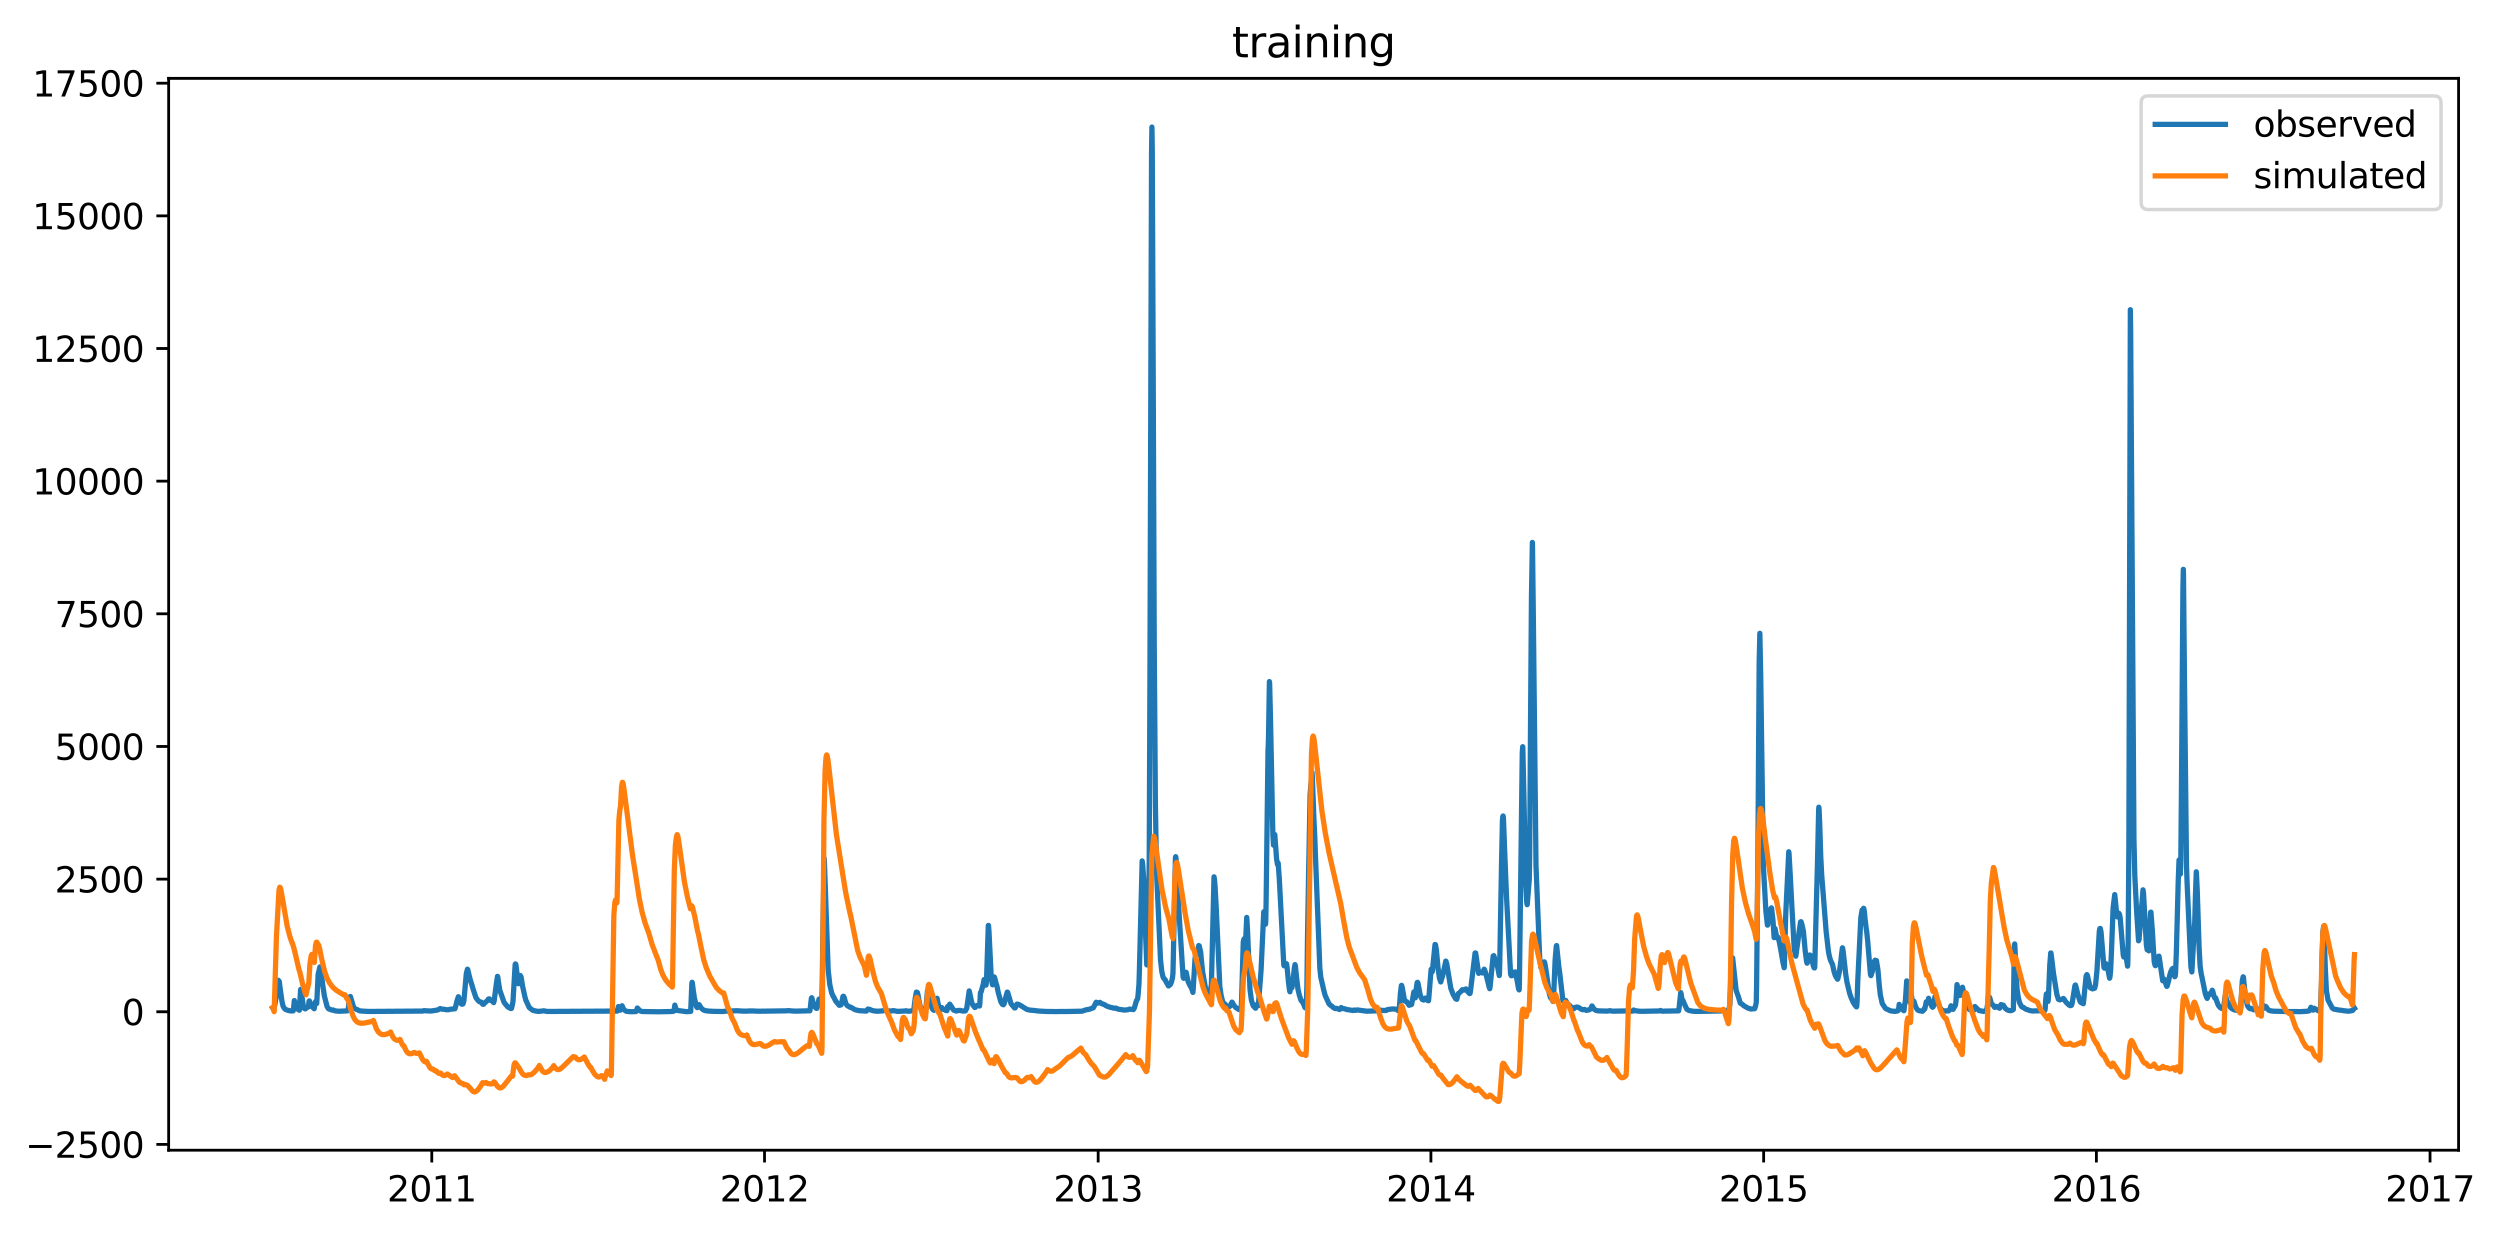 <?xml version="1.0" encoding="utf-8" standalone="no"?>
<!DOCTYPE svg PUBLIC "-//W3C//DTD SVG 1.1//EN"
  "http://www.w3.org/Graphics/SVG/1.1/DTD/svg11.dtd">
<svg xmlns:xlink="http://www.w3.org/1999/xlink" width="711.967pt" height="351.436pt" viewBox="0 0 711.967 351.436" xmlns="http://www.w3.org/2000/svg" version="1.1">
 <defs>
  <style type="text/css">*{stroke-linejoin: round; stroke-linecap: butt}</style>
 </defs>
 <g id="figure_1">
  <g id="patch_1">
   <path d="M 0 351.436 
L 711.967 351.436 
L 711.967 0 
L 0 0 
z
" style="fill: #ffffff"/>
  </g>
  <g id="axes_1">
   <g id="patch_2">
    <path d="M 48.03 327.558 
L 700.169 327.558 
L 700.169 22.318 
L 48.03 22.318 
z
" style="fill: #ffffff"/>
   </g>
   <g id="matplotlib.axis_1">
    <g id="xtick_1">
     <g id="line2d_1">
      <defs>
       <path id="m65813e2614" d="M 0 0 
L 0 3.5 
" style="stroke: #000000; stroke-width: 0.8"/>
      </defs>
      <g>
       <use xlink:href="#m65813e2614" x="122.964" y="327.558" style="stroke: #000000; stroke-width: 0.8"/>
      </g>
     </g>
     <g id="text_1">
      <!-- 2011 -->
      <g transform="translate(110.239 342.157) scale(0.1 -0.1)">
       <defs>
        <path id="DejaVuSans-32" d="M 1228 531 
L 3431 531 
L 3431 0 
L 469 0 
L 469 531 
Q 828 903 1448 1529 
Q 2069 2156 2228 2338 
Q 2531 2678 2651 2914 
Q 2772 3150 2772 3378 
Q 2772 3750 2511 3984 
Q 2250 4219 1831 4219 
Q 1534 4219 1204 4116 
Q 875 4013 500 3803 
L 500 4441 
Q 881 4594 1212 4672 
Q 1544 4750 1819 4750 
Q 2544 4750 2975 4387 
Q 3406 4025 3406 3419 
Q 3406 3131 3298 2873 
Q 3191 2616 2906 2266 
Q 2828 2175 2409 1742 
Q 1991 1309 1228 531 
z
" transform="scale(0.016)"/>
        <path id="DejaVuSans-30" d="M 2034 4250 
Q 1547 4250 1301 3770 
Q 1056 3291 1056 2328 
Q 1056 1369 1301 889 
Q 1547 409 2034 409 
Q 2525 409 2770 889 
Q 3016 1369 3016 2328 
Q 3016 3291 2770 3770 
Q 2525 4250 2034 4250 
z
M 2034 4750 
Q 2819 4750 3233 4129 
Q 3647 3509 3647 2328 
Q 3647 1150 3233 529 
Q 2819 -91 2034 -91 
Q 1250 -91 836 529 
Q 422 1150 422 2328 
Q 422 3509 836 4129 
Q 1250 4750 2034 4750 
z
" transform="scale(0.016)"/>
        <path id="DejaVuSans-31" d="M 794 531 
L 1825 531 
L 1825 4091 
L 703 3866 
L 703 4441 
L 1819 4666 
L 2450 4666 
L 2450 531 
L 3481 531 
L 3481 0 
L 794 0 
L 794 531 
z
" transform="scale(0.016)"/>
       </defs>
       <use xlink:href="#DejaVuSans-32"/>
       <use xlink:href="#DejaVuSans-30" x="63.623"/>
       <use xlink:href="#DejaVuSans-31" x="127.246"/>
       <use xlink:href="#DejaVuSans-31" x="190.869"/>
      </g>
     </g>
    </g>
    <g id="xtick_2">
     <g id="line2d_2">
      <g>
       <use xlink:href="#m65813e2614" x="217.724" y="327.558" style="stroke: #000000; stroke-width: 0.8"/>
      </g>
     </g>
     <g id="text_2">
      <!-- 2012 -->
      <g transform="translate(204.999 342.157) scale(0.1 -0.1)">
       <use xlink:href="#DejaVuSans-32"/>
       <use xlink:href="#DejaVuSans-30" x="63.623"/>
       <use xlink:href="#DejaVuSans-31" x="127.246"/>
       <use xlink:href="#DejaVuSans-32" x="190.869"/>
      </g>
     </g>
    </g>
    <g id="xtick_3">
     <g id="line2d_3">
      <g>
       <use xlink:href="#m65813e2614" x="312.743" y="327.558" style="stroke: #000000; stroke-width: 0.8"/>
      </g>
     </g>
     <g id="text_3">
      <!-- 2013 -->
      <g transform="translate(300.018 342.157) scale(0.1 -0.1)">
       <defs>
        <path id="DejaVuSans-33" d="M 2597 2516 
Q 3050 2419 3304 2112 
Q 3559 1806 3559 1356 
Q 3559 666 3084 287 
Q 2609 -91 1734 -91 
Q 1441 -91 1130 -33 
Q 819 25 488 141 
L 488 750 
Q 750 597 1062 519 
Q 1375 441 1716 441 
Q 2309 441 2620 675 
Q 2931 909 2931 1356 
Q 2931 1769 2642 2001 
Q 2353 2234 1838 2234 
L 1294 2234 
L 1294 2753 
L 1863 2753 
Q 2328 2753 2575 2939 
Q 2822 3125 2822 3475 
Q 2822 3834 2567 4026 
Q 2313 4219 1838 4219 
Q 1578 4219 1281 4162 
Q 984 4106 628 3988 
L 628 4550 
Q 988 4650 1302 4700 
Q 1616 4750 1894 4750 
Q 2613 4750 3031 4423 
Q 3450 4097 3450 3541 
Q 3450 3153 3228 2886 
Q 3006 2619 2597 2516 
z
" transform="scale(0.016)"/>
       </defs>
       <use xlink:href="#DejaVuSans-32"/>
       <use xlink:href="#DejaVuSans-30" x="63.623"/>
       <use xlink:href="#DejaVuSans-31" x="127.246"/>
       <use xlink:href="#DejaVuSans-33" x="190.869"/>
      </g>
     </g>
    </g>
    <g id="xtick_4">
     <g id="line2d_4">
      <g>
       <use xlink:href="#m65813e2614" x="407.503" y="327.558" style="stroke: #000000; stroke-width: 0.8"/>
      </g>
     </g>
     <g id="text_4">
      <!-- 2014 -->
      <g transform="translate(394.778 342.157) scale(0.1 -0.1)">
       <defs>
        <path id="DejaVuSans-34" d="M 2419 4116 
L 825 1625 
L 2419 1625 
L 2419 4116 
z
M 2253 4666 
L 3047 4666 
L 3047 1625 
L 3713 1625 
L 3713 1100 
L 3047 1100 
L 3047 0 
L 2419 0 
L 2419 1100 
L 313 1100 
L 313 1709 
L 2253 4666 
z
" transform="scale(0.016)"/>
       </defs>
       <use xlink:href="#DejaVuSans-32"/>
       <use xlink:href="#DejaVuSans-30" x="63.623"/>
       <use xlink:href="#DejaVuSans-31" x="127.246"/>
       <use xlink:href="#DejaVuSans-34" x="190.869"/>
      </g>
     </g>
    </g>
    <g id="xtick_5">
     <g id="line2d_5">
      <g>
       <use xlink:href="#m65813e2614" x="502.263" y="327.558" style="stroke: #000000; stroke-width: 0.8"/>
      </g>
     </g>
     <g id="text_5">
      <!-- 2015 -->
      <g transform="translate(489.538 342.157) scale(0.1 -0.1)">
       <defs>
        <path id="DejaVuSans-35" d="M 691 4666 
L 3169 4666 
L 3169 4134 
L 1269 4134 
L 1269 2991 
Q 1406 3038 1543 3061 
Q 1681 3084 1819 3084 
Q 2600 3084 3056 2656 
Q 3513 2228 3513 1497 
Q 3513 744 3044 326 
Q 2575 -91 1722 -91 
Q 1428 -91 1123 -41 
Q 819 9 494 109 
L 494 744 
Q 775 591 1075 516 
Q 1375 441 1709 441 
Q 2250 441 2565 725 
Q 2881 1009 2881 1497 
Q 2881 1984 2565 2268 
Q 2250 2553 1709 2553 
Q 1456 2553 1204 2497 
Q 953 2441 691 2322 
L 691 4666 
z
" transform="scale(0.016)"/>
       </defs>
       <use xlink:href="#DejaVuSans-32"/>
       <use xlink:href="#DejaVuSans-30" x="63.623"/>
       <use xlink:href="#DejaVuSans-31" x="127.246"/>
       <use xlink:href="#DejaVuSans-35" x="190.869"/>
      </g>
     </g>
    </g>
    <g id="xtick_6">
     <g id="line2d_6">
      <g>
       <use xlink:href="#m65813e2614" x="597.022" y="327.558" style="stroke: #000000; stroke-width: 0.8"/>
      </g>
     </g>
     <g id="text_6">
      <!-- 2016 -->
      <g transform="translate(584.297 342.157) scale(0.1 -0.1)">
       <defs>
        <path id="DejaVuSans-36" d="M 2113 2584 
Q 1688 2584 1439 2293 
Q 1191 2003 1191 1497 
Q 1191 994 1439 701 
Q 1688 409 2113 409 
Q 2538 409 2786 701 
Q 3034 994 3034 1497 
Q 3034 2003 2786 2293 
Q 2538 2584 2113 2584 
z
M 3366 4563 
L 3366 3988 
Q 3128 4100 2886 4159 
Q 2644 4219 2406 4219 
Q 1781 4219 1451 3797 
Q 1122 3375 1075 2522 
Q 1259 2794 1537 2939 
Q 1816 3084 2150 3084 
Q 2853 3084 3261 2657 
Q 3669 2231 3669 1497 
Q 3669 778 3244 343 
Q 2819 -91 2113 -91 
Q 1303 -91 875 529 
Q 447 1150 447 2328 
Q 447 3434 972 4092 
Q 1497 4750 2381 4750 
Q 2619 4750 2861 4703 
Q 3103 4656 3366 4563 
z
" transform="scale(0.016)"/>
       </defs>
       <use xlink:href="#DejaVuSans-32"/>
       <use xlink:href="#DejaVuSans-30" x="63.623"/>
       <use xlink:href="#DejaVuSans-31" x="127.246"/>
       <use xlink:href="#DejaVuSans-36" x="190.869"/>
      </g>
     </g>
    </g>
    <g id="xtick_7">
     <g id="line2d_7">
      <g>
       <use xlink:href="#m65813e2614" x="692.042" y="327.558" style="stroke: #000000; stroke-width: 0.8"/>
      </g>
     </g>
     <g id="text_7">
      <!-- 2017 -->
      <g transform="translate(679.317 342.157) scale(0.1 -0.1)">
       <defs>
        <path id="DejaVuSans-37" d="M 525 4666 
L 3525 4666 
L 3525 4397 
L 1831 0 
L 1172 0 
L 2766 4134 
L 525 4134 
L 525 4666 
z
" transform="scale(0.016)"/>
       </defs>
       <use xlink:href="#DejaVuSans-32"/>
       <use xlink:href="#DejaVuSans-30" x="63.623"/>
       <use xlink:href="#DejaVuSans-31" x="127.246"/>
       <use xlink:href="#DejaVuSans-37" x="190.869"/>
      </g>
     </g>
    </g>
   </g>
   <g id="matplotlib.axis_2">
    <g id="ytick_1">
     <g id="line2d_8">
      <defs>
       <path id="m66b7511a4d" d="M 0 0 
L -3.5 0 
" style="stroke: #000000; stroke-width: 0.8"/>
      </defs>
      <g>
       <use xlink:href="#m66b7511a4d" x="48.03" y="325.916" style="stroke: #000000; stroke-width: 0.8"/>
      </g>
     </g>
     <g id="text_8">
      <!-- −2500 -->
      <g transform="translate(7.2 329.715) scale(0.1 -0.1)">
       <defs>
        <path id="DejaVuSans-2212" d="M 678 2272 
L 4684 2272 
L 4684 1741 
L 678 1741 
L 678 2272 
z
" transform="scale(0.016)"/>
       </defs>
       <use xlink:href="#DejaVuSans-2212"/>
       <use xlink:href="#DejaVuSans-32" x="83.789"/>
       <use xlink:href="#DejaVuSans-35" x="147.412"/>
       <use xlink:href="#DejaVuSans-30" x="211.035"/>
       <use xlink:href="#DejaVuSans-30" x="274.658"/>
      </g>
     </g>
    </g>
    <g id="ytick_2">
     <g id="line2d_9">
      <g>
       <use xlink:href="#m66b7511a4d" x="48.03" y="288.138" style="stroke: #000000; stroke-width: 0.8"/>
      </g>
     </g>
     <g id="text_9">
      <!-- 0 -->
      <g transform="translate(34.667 291.937) scale(0.1 -0.1)">
       <use xlink:href="#DejaVuSans-30"/>
      </g>
     </g>
    </g>
    <g id="ytick_3">
     <g id="line2d_10">
      <g>
       <use xlink:href="#m66b7511a4d" x="48.03" y="250.36" style="stroke: #000000; stroke-width: 0.8"/>
      </g>
     </g>
     <g id="text_10">
      <!-- 2500 -->
      <g transform="translate(15.58 254.159) scale(0.1 -0.1)">
       <use xlink:href="#DejaVuSans-32"/>
       <use xlink:href="#DejaVuSans-35" x="63.623"/>
       <use xlink:href="#DejaVuSans-30" x="127.246"/>
       <use xlink:href="#DejaVuSans-30" x="190.869"/>
      </g>
     </g>
    </g>
    <g id="ytick_4">
     <g id="line2d_11">
      <g>
       <use xlink:href="#m66b7511a4d" x="48.03" y="212.582" style="stroke: #000000; stroke-width: 0.8"/>
      </g>
     </g>
     <g id="text_11">
      <!-- 5000 -->
      <g transform="translate(15.58 216.381) scale(0.1 -0.1)">
       <use xlink:href="#DejaVuSans-35"/>
       <use xlink:href="#DejaVuSans-30" x="63.623"/>
       <use xlink:href="#DejaVuSans-30" x="127.246"/>
       <use xlink:href="#DejaVuSans-30" x="190.869"/>
      </g>
     </g>
    </g>
    <g id="ytick_5">
     <g id="line2d_12">
      <g>
       <use xlink:href="#m66b7511a4d" x="48.03" y="174.804" style="stroke: #000000; stroke-width: 0.8"/>
      </g>
     </g>
     <g id="text_12">
      <!-- 7500 -->
      <g transform="translate(15.58 178.603) scale(0.1 -0.1)">
       <use xlink:href="#DejaVuSans-37"/>
       <use xlink:href="#DejaVuSans-35" x="63.623"/>
       <use xlink:href="#DejaVuSans-30" x="127.246"/>
       <use xlink:href="#DejaVuSans-30" x="190.869"/>
      </g>
     </g>
    </g>
    <g id="ytick_6">
     <g id="line2d_13">
      <g>
       <use xlink:href="#m66b7511a4d" x="48.03" y="137.026" style="stroke: #000000; stroke-width: 0.8"/>
      </g>
     </g>
     <g id="text_13">
      <!-- 10000 -->
      <g transform="translate(9.217 140.825) scale(0.1 -0.1)">
       <use xlink:href="#DejaVuSans-31"/>
       <use xlink:href="#DejaVuSans-30" x="63.623"/>
       <use xlink:href="#DejaVuSans-30" x="127.246"/>
       <use xlink:href="#DejaVuSans-30" x="190.869"/>
       <use xlink:href="#DejaVuSans-30" x="254.492"/>
      </g>
     </g>
    </g>
    <g id="ytick_7">
     <g id="line2d_14">
      <g>
       <use xlink:href="#m66b7511a4d" x="48.03" y="99.248" style="stroke: #000000; stroke-width: 0.8"/>
      </g>
     </g>
     <g id="text_14">
      <!-- 12500 -->
      <g transform="translate(9.217 103.047) scale(0.1 -0.1)">
       <use xlink:href="#DejaVuSans-31"/>
       <use xlink:href="#DejaVuSans-32" x="63.623"/>
       <use xlink:href="#DejaVuSans-35" x="127.246"/>
       <use xlink:href="#DejaVuSans-30" x="190.869"/>
       <use xlink:href="#DejaVuSans-30" x="254.492"/>
      </g>
     </g>
    </g>
    <g id="ytick_8">
     <g id="line2d_15">
      <g>
       <use xlink:href="#m66b7511a4d" x="48.03" y="61.47" style="stroke: #000000; stroke-width: 0.8"/>
      </g>
     </g>
     <g id="text_15">
      <!-- 15000 -->
      <g transform="translate(9.217 65.27) scale(0.1 -0.1)">
       <use xlink:href="#DejaVuSans-31"/>
       <use xlink:href="#DejaVuSans-35" x="63.623"/>
       <use xlink:href="#DejaVuSans-30" x="127.246"/>
       <use xlink:href="#DejaVuSans-30" x="190.869"/>
       <use xlink:href="#DejaVuSans-30" x="254.492"/>
      </g>
     </g>
    </g>
    <g id="ytick_9">
     <g id="line2d_16">
      <g>
       <use xlink:href="#m66b7511a4d" x="48.03" y="23.692" style="stroke: #000000; stroke-width: 0.8"/>
      </g>
     </g>
     <g id="text_16">
      <!-- 17500 -->
      <g transform="translate(9.217 27.492) scale(0.1 -0.1)">
       <use xlink:href="#DejaVuSans-31"/>
       <use xlink:href="#DejaVuSans-37" x="63.623"/>
       <use xlink:href="#DejaVuSans-35" x="127.246"/>
       <use xlink:href="#DejaVuSans-30" x="190.869"/>
       <use xlink:href="#DejaVuSans-30" x="254.492"/>
      </g>
     </g>
    </g>
   </g>
   <g id="line2d_17">
    <path d="M 77.672 287.017 
L 78.019 287.446 
L 78.029 287.309 
L 78.105 286.558 
L 78.181 286.6 
L 78.624 284.106 
L 79.219 279.158 
L 79.317 279.354 
L 79.436 279.346 
L 79.555 279.668 
L 79.749 281.269 
L 80.323 285.315 
L 80.615 286.517 
L 80.961 287.154 
L 81.318 287.475 
L 81.988 287.728 
L 82.832 287.905 
L 83.481 287.89 
L 83.611 287.138 
L 83.817 284.949 
L 83.838 284.953 
L 83.946 285.436 
L 84.336 287.01 
L 84.531 287.225 
L 85.244 287.703 
L 85.299 287.436 
L 85.385 285.47 
L 85.601 281.832 
L 85.656 281.742 
L 85.71 281.836 
L 85.785 282.157 
L 86.056 284.25 
L 86.348 286.267 
L 86.683 287.206 
L 86.91 287.322 
L 87.083 287.228 
L 87.213 287.049 
L 87.787 286.771 
L 87.862 286.471 
L 88.014 285.142 
L 88.1 285.043 
L 88.144 285.089 
L 88.814 286.645 
L 88.955 286.752 
L 89.474 287.277 
L 89.669 285.886 
L 89.907 285.179 
L 89.982 285.406 
L 90.177 285.784 
L 90.199 285.712 
L 90.264 284.537 
L 90.599 277.495 
L 91.107 275.365 
L 91.194 275.455 
L 91.367 276.166 
L 91.962 280.858 
L 92.384 283.687 
L 93.152 286.663 
L 93.563 287.297 
L 94.58 287.68 
L 94.85 287.627 
L 95.305 287.834 
L 95.672 287.916 
L 96.57 287.992 
L 98.918 287.887 
L 99.166 287.528 
L 99.426 285.04 
L 99.675 283.842 
L 99.783 283.789 
L 99.815 283.857 
L 100.735 286.962 
L 101.005 287.188 
L 102.509 287.903 
L 104.954 288.048 
L 120.368 287.94 
L 120.769 287.803 
L 121.126 287.863 
L 121.418 287.875 
L 121.569 287.878 
L 122.737 287.931 
L 124.674 287.623 
L 125.377 287.214 
L 125.788 287.391 
L 126.372 287.424 
L 126.675 287.463 
L 127.183 287.572 
L 127.681 287.564 
L 128.113 287.455 
L 128.633 287.354 
L 128.838 287.367 
L 129.563 287.277 
L 129.844 286.328 
L 130.126 285.085 
L 130.537 283.85 
L 130.558 283.857 
L 131.413 285.935 
L 131.672 285.988 
L 131.845 285.893 
L 132.083 285.172 
L 132.267 283.332 
L 132.797 277.254 
L 133.122 276.007 
L 133.187 276.082 
L 133.23 276.173 
L 133.598 277.782 
L 133.933 279.059 
L 133.987 279.226 
L 134.409 280.548 
L 134.788 281.855 
L 135.556 284.148 
L 136.064 284.813 
L 136.194 284.968 
L 136.562 285.304 
L 137.103 285.41 
L 137.232 285.697 
L 137.503 286.01 
L 137.687 286.007 
L 137.795 285.912 
L 138.065 285.602 
L 138.833 284.938 
L 139.082 284.522 
L 139.363 284.454 
L 139.547 284.635 
L 139.753 284.896 
L 139.958 285.021 
L 139.98 284.987 
L 140.261 284.998 
L 140.532 285.497 
L 140.586 285.534 
L 140.597 285.432 
L 140.737 284.994 
L 141.376 280.034 
L 141.678 278.054 
L 141.743 278.16 
L 141.787 278.383 
L 141.927 279.505 
L 142.317 281.957 
L 143.507 285.346 
L 143.647 285.565 
L 143.885 285.905 
L 144.653 286.789 
L 145.475 287.228 
L 145.659 287.188 
L 145.789 286.702 
L 146.092 285.228 
L 146.708 274.67 
L 146.784 274.503 
L 146.849 274.552 
L 146.936 274.783 
L 147.217 277.118 
L 147.628 280.151 
L 147.704 280.045 
L 148.136 277.805 
L 148.244 277.903 
L 148.418 278.326 
L 148.807 280.771 
L 149.121 282.184 
L 149.445 283.706 
L 149.726 284.779 
L 150.732 286.952 
L 151.663 287.68 
L 152.063 287.788 
L 152.463 287.91 
L 153.329 288.037 
L 154.4 287.927 
L 154.854 287.857 
L 155.449 287.987 
L 156.011 288.048 
L 175.785 287.939 
L 175.861 287.751 
L 176.11 286.653 
L 176.121 286.666 
L 176.186 286.816 
L 176.434 287.367 
L 176.64 287.688 
L 176.662 287.604 
L 176.845 287.04 
L 177.062 286.513 
L 177.148 286.422 
L 177.192 286.486 
L 177.549 287.333 
L 177.787 287.596 
L 178.241 287.957 
L 178.76 288.056 
L 179.885 288.125 
L 181.151 288.072 
L 181.259 287.863 
L 181.497 287.066 
L 181.54 287.095 
L 182.059 287.645 
L 182.449 287.962 
L 182.882 288.065 
L 184.883 288.101 
L 185.445 288.107 
L 186.538 288.125 
L 187.857 288.134 
L 191.46 288.058 
L 191.481 287.998 
L 191.568 288.038 
L 191.946 287.936 
L 192.184 286.241 
L 192.26 286.505 
L 192.574 287.441 
L 192.909 287.765 
L 195.473 288.101 
L 196.706 288.031 
L 196.771 286.324 
L 197.02 280.185 
L 197.106 279.739 
L 197.16 279.868 
L 197.409 281.855 
L 197.755 284.242 
L 198.372 286.71 
L 198.556 286.959 
L 198.675 286.879 
L 199.107 286.12 
L 199.356 286.536 
L 199.702 287.098 
L 200.308 287.61 
L 200.827 287.807 
L 201.693 287.934 
L 203.045 288.011 
L 205.284 288.056 
L 205.944 288.062 
L 206.734 287.952 
L 207.069 287.961 
L 209.698 287.852 
L 209.86 287.843 
L 211.374 287.944 
L 211.904 287.942 
L 212.175 287.959 
L 212.716 287.959 
L 213.311 287.911 
L 214.36 287.911 
L 215.517 287.965 
L 215.799 287.967 
L 216.415 287.983 
L 224.009 287.874 
L 224.442 287.81 
L 225.74 287.921 
L 226.475 287.961 
L 230.64 287.859 
L 230.737 287.279 
L 231.062 284.295 
L 231.159 284.137 
L 231.192 284.19 
L 231.278 284.469 
L 231.787 286.411 
L 232.457 287.16 
L 232.652 287.154 
L 232.89 286.248 
L 233.236 284.552 
L 233.323 284.635 
L 233.918 285.984 
L 233.993 286.12 
L 234.015 285.961 
L 234.134 281.213 
L 234.686 244.802 
L 234.707 244.462 
L 234.772 245.293 
L 234.848 247.145 
L 235.421 263.842 
L 235.854 276.226 
L 236.319 280.442 
L 236.838 282.731 
L 237.271 283.744 
L 237.487 284.027 
L 237.844 284.786 
L 238.061 285.172 
L 239.002 286.298 
L 239.499 286.192 
L 239.662 285.791 
L 240.062 283.778 
L 240.202 283.71 
L 240.321 283.861 
L 240.484 284.341 
L 240.851 285.689 
L 241.23 286.332 
L 242.117 286.879 
L 242.16 286.778 
L 242.236 286.808 
L 243.469 287.54 
L 243.88 287.649 
L 244.724 287.828 
L 246.585 287.937 
L 246.747 287.942 
L 246.758 287.875 
L 247.169 287.364 
L 247.731 287.468 
L 247.969 287.629 
L 248.878 287.891 
L 249.895 287.992 
L 251.398 287.882 
L 251.647 287.801 
L 251.809 287.732 
L 252.037 287.767 
L 252.556 287.916 
L 253.54 287.908 
L 253.692 287.94 
L 254.2 287.831 
L 254.503 287.824 
L 255.639 288.028 
L 257.813 287.921 
L 258.008 287.84 
L 258.386 287.95 
L 258.776 287.983 
L 259.284 287.93 
L 259.728 287.86 
L 260.02 287.831 
L 260.247 287.577 
L 260.355 286.581 
L 260.604 284.537 
L 260.972 282.535 
L 261.253 282.641 
L 261.415 283.234 
L 261.686 284.843 
L 262.032 286.509 
L 262.367 287.294 
L 262.692 287.65 
L 263.492 287.846 
L 263.741 286.641 
L 264.13 282.184 
L 264.239 281.908 
L 264.271 281.93 
L 264.455 282.561 
L 265.45 287.208 
L 265.796 287.624 
L 265.991 287.724 
L 266.013 287.69 
L 266.261 287.333 
L 266.337 287.142 
L 266.748 284.734 
L 266.845 284.288 
L 266.889 284.356 
L 267.062 285.357 
L 267.376 286.702 
L 267.787 287.327 
L 268.068 287.453 
L 268.122 287.302 
L 268.219 286.952 
L 268.284 287.03 
L 268.576 287.319 
L 268.858 287.508 
L 269.323 287.753 
L 269.669 287.819 
L 269.766 287.277 
L 269.874 286.645 
L 269.95 286.823 
L 270.091 287.059 
L 270.123 287.01 
L 270.48 285.965 
L 270.556 286.071 
L 271.594 287.673 
L 272.341 287.94 
L 272.492 287.873 
L 272.698 287.797 
L 272.979 287.76 
L 273.12 287.777 
L 273.325 287.743 
L 273.585 287.765 
L 273.963 287.896 
L 274.32 287.928 
L 274.926 287.894 
L 275.326 287.085 
L 276.008 282.202 
L 276.127 282.675 
L 276.743 285.5 
L 277.003 286.12 
L 277.587 286.917 
L 277.771 286.871 
L 278.128 286.388 
L 278.755 286.26 
L 278.95 286.505 
L 279.047 285.757 
L 279.22 282.701 
L 279.253 282.712 
L 279.415 282.474 
L 280.021 280.268 
L 280.248 278.969 
L 280.421 279.588 
L 280.67 280.351 
L 280.767 280.533 
L 280.778 280.563 
L 280.832 280.45 
L 280.94 279.226 
L 281.103 274.447 
L 281.449 263.578 
L 281.503 263.54 
L 281.525 263.691 
L 281.654 265.354 
L 282.303 278.549 
L 282.531 279.974 
L 282.671 280.465 
L 282.704 280.378 
L 282.769 280.026 
L 283.039 278.379 
L 283.093 278.41 
L 283.115 278.44 
L 283.126 278.323 
L 283.147 278.213 
L 283.223 278.364 
L 283.785 280.446 
L 283.85 280.533 
L 284.305 282.716 
L 285.04 285.342 
L 285.495 286.044 
L 285.743 286.146 
L 285.97 285.874 
L 286.306 284.465 
L 286.847 282.535 
L 286.977 282.633 
L 287.312 283.744 
L 287.918 285.818 
L 288.934 287.056 
L 289.14 287.015 
L 289.291 286.615 
L 289.616 285.954 
L 289.876 285.973 
L 290.416 286.222 
L 290.611 286.328 
L 292.396 287.44 
L 292.699 287.54 
L 293.272 287.664 
L 294.538 287.772 
L 294.981 287.839 
L 296.041 287.95 
L 298.064 288.053 
L 298.432 288.055 
L 299.287 288.071 
L 299.579 288.07 
L 300.325 288.076 
L 301.894 288.069 
L 302.445 288.07 
L 303.267 288.07 
L 308.103 287.977 
L 309.39 287.558 
L 310.104 287.449 
L 310.493 287.33 
L 310.731 287.22 
L 311.067 287.108 
L 311.359 287.006 
L 311.781 286.199 
L 312.17 285.421 
L 312.44 285.531 
L 312.733 285.678 
L 312.938 285.576 
L 313.208 285.451 
L 313.36 285.55 
L 313.565 285.723 
L 313.782 285.829 
L 314.204 285.995 
L 314.571 286.101 
L 314.745 286.267 
L 315.469 286.645 
L 315.848 286.746 
L 316.086 286.837 
L 317.449 287.154 
L 317.784 287.086 
L 318.217 287.309 
L 318.585 287.418 
L 320.283 287.662 
L 321.235 287.553 
L 321.722 287.37 
L 322.771 287.519 
L 323.041 287.077 
L 323.193 286.547 
L 323.647 284.972 
L 323.961 284.492 
L 324.058 283.899 
L 324.361 280.283 
L 324.502 275.686 
L 325.27 245.18 
L 325.41 246.087 
L 325.713 250.393 
L 326.211 265.24 
L 326.589 274.798 
L 326.698 274.624 
L 326.752 274.152 
L 327.12 261.802 
L 327.282 244.878 
L 327.477 195.2 
L 327.942 43.37 
L 328.05 36.193 
L 328.082 37.326 
L 328.158 43.748 
L 328.418 106.837 
L 328.71 182.922 
L 329.045 229.238 
L 329.37 248.391 
L 330.495 273.279 
L 330.862 276.642 
L 331.187 278.13 
L 331.457 278.682 
L 331.652 278.833 
L 331.814 279.006 
L 332.041 279.513 
L 332.766 280.786 
L 332.896 280.718 
L 332.972 280.661 
L 333.188 280.45 
L 333.329 280.348 
L 333.632 279.596 
L 333.891 278.561 
L 334.043 277.246 
L 334.14 273 
L 334.746 244.273 
L 334.821 243.971 
L 334.876 244.16 
L 335.211 248.693 
L 335.806 260.556 
L 336.931 278.281 
L 337.093 278.614 
L 337.104 278.606 
L 337.374 278.515 
L 337.775 276.876 
L 337.839 277.004 
L 337.948 277.601 
L 338.37 279.566 
L 338.846 280.578 
L 339.343 281.439 
L 339.722 282.622 
L 339.787 281.98 
L 340.327 273.083 
L 340.544 271.7 
L 340.695 271.549 
L 340.706 271.549 
L 340.858 272.002 
L 340.955 271.927 
L 341.106 271.058 
L 341.377 269.282 
L 341.528 269.358 
L 341.939 271.171 
L 342.102 273.026 
L 342.502 276.838 
L 343.205 280.805 
L 343.54 282.641 
L 343.757 282.958 
L 343.865 283.056 
L 344.341 284.001 
L 344.395 283.94 
L 344.449 283.763 
L 344.99 280.351 
L 345.736 249.713 
L 345.833 250.318 
L 345.844 250.318 
L 346.05 252.66 
L 346.364 258.516 
L 347.391 280.926 
L 347.759 283.472 
L 348.148 285.028 
L 348.527 285.856 
L 348.808 286.226 
L 348.819 286.097 
L 348.862 285.935 
L 348.927 286.033 
L 349.133 286.316 
L 349.674 286.765 
L 349.684 286.749 
L 349.836 286.71 
L 350.247 286.6 
L 350.853 285.391 
L 350.918 285.451 
L 351.404 286.32 
L 351.805 286.802 
L 352.01 286.97 
L 352.583 287.361 
L 352.767 287.47 
L 352.973 287.537 
L 352.995 287.449 
L 353.081 287.522 
L 353.189 287.468 
L 353.503 286.464 
L 353.59 284.598 
L 354.065 268.262 
L 354.249 267.469 
L 354.379 267.318 
L 354.401 267.356 
L 354.628 268.225 
L 354.704 268.149 
L 354.779 267.016 
L 355.05 261.274 
L 355.061 261.311 
L 355.255 264.485 
L 355.98 281.787 
L 356.38 284.82 
L 356.867 286.388 
L 357.505 287.094 
L 357.581 287.124 
L 357.614 287.027 
L 357.819 286.654 
L 357.949 286.071 
L 357.981 286.109 
L 358.273 286.403 
L 358.349 286.381 
L 358.468 284.953 
L 359.139 276.234 
L 359.896 259.762 
L 359.918 259.649 
L 359.983 259.914 
L 360.329 263.238 
L 360.415 263.162 
L 360.48 262.18 
L 360.588 255.758 
L 361.118 213.144 
L 361.151 213.371 
L 361.259 209.631 
L 361.508 194.104 
L 361.573 194.558 
L 361.821 204.607 
L 362.46 236.076 
L 362.514 238.078 
L 362.676 240.685 
L 362.86 238.569 
L 362.936 237.927 
L 363.011 237.662 
L 363.044 237.7 
L 363.52 244.198 
L 363.563 244.689 
L 363.79 246.087 
L 363.801 246.049 
L 363.823 246.238 
L 363.877 246.011 
L 363.898 246.011 
L 363.942 246.011 
L 363.985 245.747 
L 364.028 246.049 
L 364.331 250.318 
L 365.608 274.806 
L 365.683 275.044 
L 365.716 274.783 
L 365.846 274.269 
L 365.91 274.42 
L 366.094 274.964 
L 366.127 274.942 
L 366.224 274.741 
L 366.376 274.458 
L 366.419 274.613 
L 366.549 275.508 
L 366.96 279.875 
L 367.241 282.051 
L 367.36 282.452 
L 367.382 282.35 
L 367.587 280.748 
L 367.63 280.812 
L 367.933 281.281 
L 368.128 280.087 
L 368.355 278.198 
L 368.604 275.712 
L 368.788 274.707 
L 368.831 274.798 
L 368.918 275.187 
L 369.264 278.519 
L 369.653 281.764 
L 370.097 283.668 
L 370.172 283.774 
L 370.335 284.371 
L 370.573 284.998 
L 370.778 285.104 
L 371.222 285.901 
L 371.633 286.935 
L 371.892 287.079 
L 372.011 286.078 
L 372.184 281.005 
L 372.358 267.016 
L 372.704 246.653 
L 372.758 244.122 
L 373.093 226.291 
L 373.342 223.307 
L 373.353 223.496 
L 373.428 223.156 
L 373.439 223.269 
L 373.634 220.284 
L 373.645 219.982 
L 373.721 220.964 
L 373.937 226.556 
L 374.218 234.073 
L 374.229 234.073 
L 374.445 238.569 
L 374.597 243.065 
L 375.873 275.739 
L 376.144 278.292 
L 376.966 281.889 
L 377.377 283.472 
L 378.469 285.859 
L 378.924 286.309 
L 379.291 286.554 
L 379.681 286.908 
L 380.254 287.245 
L 380.611 287.162 
L 381.498 287.503 
L 381.855 287.25 
L 381.963 286.938 
L 382.028 286.99 
L 382.32 287.21 
L 383.077 287.319 
L 383.391 287.478 
L 385.382 287.783 
L 385.565 287.646 
L 385.695 287.65 
L 385.987 287.739 
L 386.474 287.606 
L 389.233 287.975 
L 392.132 287.875 
L 392.359 287.582 
L 394.252 287.806 
L 394.468 287.724 
L 394.739 287.783 
L 395.128 287.522 
L 395.539 287.467 
L 396.35 287.361 
L 396.577 287.33 
L 397.811 287.425 
L 398.146 287.809 
L 398.319 287.85 
L 398.341 287.804 
L 398.492 287.439 
L 398.806 283.049 
L 399.087 280.669 
L 399.152 280.616 
L 399.195 280.676 
L 399.336 281.228 
L 400.017 285.051 
L 400.45 285.228 
L 400.634 285.278 
L 401.294 286.298 
L 401.315 286.252 
L 401.737 286.146 
L 401.91 286.124 
L 402.008 286.056 
L 402.235 284.9 
L 402.646 282.49 
L 402.852 283.17 
L 403.057 284.178 
L 403.144 283.944 
L 403.36 281.322 
L 403.587 279.815 
L 403.674 279.754 
L 403.706 279.785 
L 403.793 279.89 
L 404.052 281.198 
L 404.431 283.2 
L 404.701 284.023 
L 405.037 284.635 
L 405.448 284.802 
L 405.924 284.246 
L 405.945 284.273 
L 406.54 284.915 
L 406.811 285.009 
L 406.886 284.484 
L 407.568 276.045 
L 407.644 276.12 
L 407.86 276.778 
L 407.936 276.551 
L 408.141 274.345 
L 408.671 268.98 
L 408.801 269.018 
L 409.05 270.491 
L 409.061 270.491 
L 409.547 275.765 
L 409.937 278.583 
L 410.305 279.649 
L 410.326 279.588 
L 410.478 279.029 
L 410.705 278.304 
L 410.813 277.994 
L 411.743 273.71 
L 411.787 273.752 
L 412.003 274.439 
L 413.171 281.477 
L 413.831 283.185 
L 414.556 284.458 
L 414.88 284.582 
L 415.097 283.653 
L 415.356 282.913 
L 415.594 282.762 
L 415.757 282.656 
L 416.46 281.847 
L 416.806 281.991 
L 416.817 281.968 
L 417.487 281.628 
L 417.671 281.87 
L 417.963 282.369 
L 418.515 282.954 
L 418.645 282.916 
L 418.796 282.074 
L 420.084 271.398 
L 420.246 271.398 
L 420.451 272.758 
L 420.549 273.468 
L 421.1 277.201 
L 421.176 277.144 
L 421.382 276.778 
L 421.944 276.868 
L 422.171 277.087 
L 422.323 276.868 
L 422.669 276.014 
L 422.723 276.06 
L 423.112 277.121 
L 424.14 281.288 
L 424.259 281.572 
L 424.302 281.432 
L 424.389 280.729 
L 425.222 272.305 
L 425.287 272.229 
L 425.406 272.154 
L 425.557 272.607 
L 426.249 274.632 
L 426.347 274.828 
L 426.563 275.637 
L 426.963 277.828 
L 427.017 277.526 
L 427.115 274.118 
L 427.623 245.445 
L 427.872 233.62 
L 427.98 232.562 
L 428.002 232.6 
L 428.023 232.827 
L 428.056 232.373 
L 428.099 232.525 
L 428.164 233.091 
L 428.553 243.48 
L 429.051 255.72 
L 430.198 277.427 
L 430.382 277.866 
L 430.587 277.881 
L 430.663 277.775 
L 431.052 276.883 
L 431.16 276.966 
L 431.269 276.959 
L 431.279 276.944 
L 431.398 276.838 
L 431.528 276.785 
L 431.539 276.808 
L 431.669 277.178 
L 431.874 278.285 
L 432.502 281.734 
L 432.632 281.912 
L 432.642 281.836 
L 432.696 280.442 
L 432.88 266.374 
L 433.519 214.353 
L 433.648 212.653 
L 433.681 213.031 
L 434.059 229.956 
L 434.503 251.149 
L 434.795 257.042 
L 434.914 257.647 
L 434.946 257.496 
L 435.52 250.469 
L 435.628 244.236 
L 435.866 207.176 
L 436.136 169.927 
L 436.396 154.475 
L 436.428 154.702 
L 436.677 175.82 
L 437.434 246.578 
L 438.484 272.796 
L 438.841 275.523 
L 439.111 274.216 
L 439.219 274.371 
L 439.457 274.617 
L 439.501 274.518 
L 439.793 273.929 
L 439.858 274.027 
L 439.998 274.556 
L 440.474 277.624 
L 441.221 282.943 
L 441.534 284.091 
L 441.567 283.944 
L 441.664 283.396 
L 441.707 283.578 
L 442.032 284.786 
L 442.313 285.221 
L 442.335 285.183 
L 442.454 283.748 
L 442.876 273.412 
L 443.211 269.434 
L 443.233 269.358 
L 443.308 269.282 
L 443.319 269.358 
L 443.59 272.002 
L 443.925 275.229 
L 444.163 276.898 
L 445.082 284.854 
L 445.147 285.058 
L 445.158 284.847 
L 445.18 284.647 
L 445.266 284.824 
L 445.623 285.621 
L 445.634 285.618 
L 445.721 285.482 
L 445.894 284.922 
L 445.959 285.047 
L 446.348 285.806 
L 446.553 285.98 
L 446.727 286.086 
L 446.997 286.339 
L 447.203 286.517 
L 447.538 286.885 
L 447.992 287.228 
L 448.198 287.29 
L 448.219 287.233 
L 448.468 286.932 
L 448.922 286.823 
L 449.085 286.777 
L 449.096 286.787 
L 449.539 286.898 
L 450.318 287.401 
L 450.74 287.576 
L 451.151 287.477 
L 451.281 287.475 
L 451.746 287.739 
L 452.373 287.633 
L 452.525 287.608 
L 452.741 287.5 
L 453.13 287.043 
L 453.358 286.479 
L 453.433 286.517 
L 453.444 286.536 
L 453.996 287.442 
L 454.526 287.747 
L 455.023 287.853 
L 455.305 287.887 
L 457.739 287.949 
L 458.496 287.824 
L 458.907 287.927 
L 459.415 287.97 
L 463.309 287.9 
L 463.428 287.837 
L 463.807 287.842 
L 464.434 287.987 
L 465.127 287.891 
L 465.257 287.635 
L 465.354 287.72 
L 465.614 287.869 
L 465.754 287.828 
L 466.425 287.938 
L 467.323 288.014 
L 472.731 287.905 
L 472.904 287.759 
L 472.959 287.809 
L 473.294 287.967 
L 478.043 287.884 
L 478.172 287.168 
L 478.648 282.671 
L 478.659 282.686 
L 478.746 282.973 
L 479.027 284.76 
L 479.168 285.111 
L 479.189 285.074 
L 479.297 284.922 
L 479.352 285.051 
L 479.535 285.591 
L 480.401 287.42 
L 480.996 287.775 
L 482.197 287.997 
L 483.278 288.032 
L 490.039 287.923 
L 490.428 287.747 
L 491.683 287.856 
L 492.105 287.859 
L 492.267 287.754 
L 492.386 287.559 
L 492.635 286.063 
L 492.841 281.583 
L 493.209 273.332 
L 493.371 272.758 
L 493.436 272.796 
L 494.42 281.987 
L 494.68 282.769 
L 495.058 283.819 
L 495.61 285.682 
L 495.826 285.795 
L 496.227 286.041 
L 496.465 286.298 
L 496.594 286.403 
L 497.719 287.058 
L 498.011 287.165 
L 498.217 287.233 
L 498.671 287.361 
L 499.71 287.258 
L 499.959 286.505 
L 500.164 285.474 
L 500.261 280.204 
L 500.64 240.647 
L 500.986 188.488 
L 501.181 180.353 
L 501.43 192.518 
L 502.187 246.767 
L 502.912 259.649 
L 503.344 263.465 
L 503.377 263.427 
L 503.388 263.465 
L 503.398 263.389 
L 503.431 263.389 
L 503.691 261.274 
L 503.712 261.274 
L 503.928 260.065 
L 503.939 260.065 
L 504.112 259.309 
L 504.134 259.271 
L 504.275 258.856 
L 504.34 258.818 
L 504.469 258.553 
L 504.523 258.629 
L 504.934 262.256 
L 505.248 267.016 
L 505.335 266.374 
L 505.508 264.447 
L 505.562 264.749 
L 505.995 267.016 
L 506.092 267.016 
L 506.103 267.129 
L 506.2 267.016 
L 506.265 266.978 
L 506.297 266.865 
L 506.373 266.978 
L 506.438 267.016 
L 506.633 267.922 
L 506.665 267.96 
L 506.882 269.094 
L 507.098 270.227 
L 507.325 271.549 
L 507.336 271.549 
L 507.531 272.758 
L 507.541 272.758 
L 507.736 273.974 
L 508.104 275.599 
L 508.169 275.153 
L 508.299 269.207 
L 508.569 260.027 
L 509.413 242.573 
L 509.489 242.989 
L 509.889 250.129 
L 510.138 255.116 
L 510.96 270.038 
L 511.154 271.247 
L 511.187 271.322 
L 511.425 272.305 
L 511.533 271.549 
L 511.771 269.736 
L 511.782 269.736 
L 512.009 268.111 
L 512.388 265.278 
L 512.474 264.598 
L 512.777 262.558 
L 512.896 262.482 
L 512.939 262.52 
L 513.156 263.276 
L 513.166 263.276 
L 513.35 264.107 
L 513.588 265.24 
L 514.097 270.794 
L 514.508 273.944 
L 514.627 274.299 
L 514.659 274.246 
L 514.724 274.103 
L 515.233 272.154 
L 515.265 272.116 
L 515.384 271.965 
L 515.503 272.002 
L 515.579 272.078 
L 515.882 272.758 
L 515.892 272.758 
L 516.044 273.344 
L 516.347 274.798 
L 516.596 275.591 
L 516.747 275.667 
L 516.758 275.644 
L 516.823 275.353 
L 516.92 271.322 
L 517.277 257.42 
L 517.591 245.822 
L 517.926 230.598 
L 517.98 229.88 
L 518.045 230.409 
L 518.218 234.338 
L 518.521 243.82 
L 518.802 249.26 
L 520.057 265.24 
L 520.695 270.794 
L 520.858 271.738 
L 521.128 272.909 
L 521.16 272.985 
L 521.344 273.563 
L 521.885 274.711 
L 522.34 276.793 
L 522.383 276.914 
L 522.632 277.684 
L 522.913 278.274 
L 522.999 278.379 
L 523.302 278.87 
L 523.389 278.75 
L 523.822 276.838 
L 524.233 273.922 
L 524.449 271.814 
L 524.687 269.962 
L 524.709 269.925 
L 524.763 270.076 
L 524.903 270.907 
L 525.639 277.458 
L 525.996 279.724 
L 526.764 282.943 
L 526.904 283.328 
L 527.207 284.22 
L 527.748 285.406 
L 527.975 285.799 
L 528.3 286.305 
L 528.7 286.752 
L 528.722 286.71 
L 528.787 286.562 
L 528.884 285.047 
L 529.068 279.286 
L 529.295 274.571 
L 529.522 270.038 
L 529.944 261.311 
L 530.063 260.556 
L 530.301 259.158 
L 530.344 259.233 
L 530.485 259.649 
L 530.647 258.856 
L 530.658 258.856 
L 530.723 258.667 
L 530.777 258.705 
L 530.972 259.762 
L 531.123 261.576 
L 531.556 265.051 
L 531.588 265.089 
L 531.88 267.885 
L 532.67 277.427 
L 532.811 277.85 
L 532.854 277.79 
L 532.984 277.284 
L 533.211 276.713 
L 533.406 275.637 
L 533.773 273.823 
L 533.99 273.453 
L 534.011 273.476 
L 534.379 273.544 
L 534.812 276.188 
L 535.191 280.631 
L 535.483 283.29 
L 536.034 285.776 
L 536.986 287.216 
L 538.371 287.865 
L 539.085 287.975 
L 539.593 288.022 
L 540.394 287.914 
L 540.664 287.678 
L 540.859 286.033 
L 540.913 286.177 
L 541.108 287.2 
L 541.172 287.148 
L 541.421 287.194 
L 542.189 287.84 
L 542.222 287.815 
L 542.233 287.758 
L 542.373 286.275 
L 542.525 285.67 
L 542.644 284.828 
L 543.001 279.346 
L 543.098 279.513 
L 543.174 279.8 
L 544.05 285.595 
L 544.082 285.066 
L 544.212 282.671 
L 544.277 283.034 
L 544.688 285.482 
L 544.829 285.497 
L 544.937 285.398 
L 545.056 285.149 
L 545.11 285.228 
L 545.294 285.958 
L 545.597 286.83 
L 546.094 287.618 
L 546.495 287.822 
L 547.511 287.996 
L 547.587 287.857 
L 547.76 287.709 
L 547.836 287.67 
L 547.847 287.633 
L 548.02 287.21 
L 548.052 287.236 
L 548.15 287.322 
L 548.182 287.233 
L 548.258 286.858 
L 548.572 285.3 
L 548.647 285.406 
L 548.831 285.633 
L 548.669 285.387 
L 548.864 285.614 
L 549.004 285.312 
L 549.242 284.303 
L 549.318 284.465 
L 550.064 286.452 
L 550.367 286.849 
L 550.486 286.78 
L 550.627 286.543 
L 550.735 285.999 
L 551.06 283.812 
L 551.114 283.861 
L 552.563 287.112 
L 552.898 287.531 
L 553.547 287.872 
L 554.034 287.958 
L 554.24 287.853 
L 554.413 287.878 
L 554.867 287.91 
L 555.181 287.696 
L 555.43 287.015 
L 555.614 286.434 
L 555.668 286.532 
L 556.035 287.332 
L 556.23 287.445 
L 556.241 287.435 
L 556.382 287.073 
L 556.609 286.752 
L 556.901 286.222 
L 557.063 284.79 
L 557.323 280.404 
L 557.366 280.51 
L 557.918 283.309 
L 558.037 283.532 
L 558.08 283.449 
L 558.221 283.098 
L 558.275 283.132 
L 558.469 283.396 
L 558.491 283.381 
L 558.74 282.731 
L 558.794 282.486 
L 558.891 281.156 
L 558.924 281.266 
L 559.648 284.703 
L 559.93 285.674 
L 560.352 286.864 
L 560.773 287.449 
L 561.693 287.898 
L 562.039 287.805 
L 562.201 287.109 
L 562.418 286.645 
L 562.612 286.826 
L 563.575 287.775 
L 564.916 288.036 
L 565.187 287.949 
L 565.49 287.964 
L 565.63 287.906 
L 565.868 287.061 
L 566.063 285.844 
L 566.236 283.895 
L 566.279 284.02 
L 566.366 284.598 
L 566.42 284.212 
L 566.539 284.133 
L 566.604 284.023 
L 566.647 284.129 
L 567.177 286.014 
L 567.242 285.98 
L 567.61 286.218 
L 568.043 286.885 
L 568.259 286.836 
L 568.584 286.619 
L 568.984 286.885 
L 569.222 286.996 
L 569.46 287.142 
L 569.471 287.121 
L 569.86 286.086 
L 569.882 286.101 
L 570.249 286.226 
L 570.509 286.252 
L 571.061 287.151 
L 571.493 287.517 
L 571.948 287.728 
L 572.586 287.853 
L 572.716 287.815 
L 573.073 287.705 
L 573.376 287.487 
L 573.43 284.412 
L 573.657 269.585 
L 573.754 268.829 
L 573.787 269.056 
L 574.014 273.676 
L 574.436 281.757 
L 574.782 284.065 
L 575.106 285.482 
L 575.701 286.656 
L 576.047 286.885 
L 576.21 286.864 
L 576.783 287.311 
L 577.227 287.511 
L 577.41 287.537 
L 578.005 287.78 
L 578.806 287.918 
L 582.311 287.807 
L 582.451 287.319 
L 582.57 284.892 
L 582.776 283.064 
L 582.852 283.166 
L 582.971 283.706 
L 583.241 285.198 
L 583.263 285.149 
L 583.349 284.394 
L 583.749 274.764 
L 584.02 271.398 
L 584.085 271.398 
L 584.323 273.181 
L 584.81 277.261 
L 585.772 283.226 
L 586.205 284.59 
L 586.605 284.764 
L 586.767 284.681 
L 587.362 284.575 
L 587.611 284.333 
L 587.622 284.341 
L 587.882 284.65 
L 588.347 285.376 
L 589.245 286.252 
L 589.266 286.211 
L 589.31 286.116 
L 589.374 286.233 
L 589.591 286.403 
L 589.937 286.294 
L 590.142 285.61 
L 590.391 283.982 
L 590.91 280.691 
L 591.04 280.51 
L 591.062 280.518 
L 591.267 281.205 
L 591.733 283.188 
L 592.371 285.21 
L 592.663 285.542 
L 592.836 285.602 
L 593.301 285.844 
L 593.323 285.731 
L 593.582 283.143 
L 594.091 277.986 
L 594.318 277.556 
L 594.437 277.745 
L 595.27 281.288 
L 595.919 281.624 
L 596.146 281.538 
L 596.535 281.432 
L 596.784 280.427 
L 597.185 276.426 
L 597.855 265.202 
L 598.007 264.447 
L 598.028 264.485 
L 598.147 264.409 
L 598.353 265.467 
L 599.186 275.554 
L 599.337 275.72 
L 599.38 275.644 
L 599.554 275.032 
L 599.824 274.488 
L 600.04 274.738 
L 600.787 278.583 
L 600.873 278.342 
L 601.079 276.419 
L 601.317 271.02 
L 601.782 258.591 
L 602.247 254.776 
L 602.539 257.533 
L 602.82 260.594 
L 602.983 261.122 
L 602.993 261.047 
L 603.069 260.971 
L 603.404 260.065 
L 603.426 260.102 
L 603.459 260.14 
L 603.599 260.367 
L 603.805 261.425 
L 604.67 272.002 
L 604.681 272.002 
L 604.811 272.531 
L 604.832 272.456 
L 604.876 272.38 
L 605.211 270.794 
L 605.222 270.794 
L 605.503 272.607 
L 605.903 275.146 
L 605.936 274.942 
L 605.968 274.432 
L 606.066 268.376 
L 606.271 240.911 
L 606.693 88.2 
L 606.779 93.993 
L 607.721 239.022 
L 607.969 249.449 
L 608.51 260.065 
L 609.029 267.922 
L 609.159 267.62 
L 609.17 267.62 
L 610.295 253.416 
L 610.436 254.209 
L 611.258 269.131 
L 611.485 270.491 
L 611.615 270.34 
L 611.777 270.416 
L 611.918 270.642 
L 611.961 270.718 
L 611.972 270.794 
L 612.026 270.567 
L 612.156 267.205 
L 612.469 259.8 
L 612.556 259.762 
L 612.567 259.8 
L 612.956 264.976 
L 613.497 273.993 
L 613.757 274.949 
L 613.843 275.021 
L 613.886 274.972 
L 614.233 273.993 
L 614.46 273.06 
L 614.654 272.456 
L 614.676 272.418 
L 614.795 272.305 
L 614.849 272.305 
L 615.109 273.857 
L 615.282 275.157 
L 615.909 279.309 
L 615.953 279.301 
L 615.963 279.256 
L 616.169 278.787 
L 616.266 278.818 
L 616.277 278.84 
L 616.407 279.052 
L 617.045 280.895 
L 617.153 280.873 
L 617.597 279.309 
L 617.824 278.122 
L 618.159 276.853 
L 618.581 275.977 
L 618.7 275.871 
L 618.895 275.75 
L 618.927 275.833 
L 619.122 277.201 
L 619.338 278.168 
L 619.479 277.956 
L 619.576 277.148 
L 619.814 270.567 
L 620.334 250.809 
L 620.561 244.916 
L 620.572 244.953 
L 620.615 244.916 
L 620.939 248.92 
L 620.961 248.24 
L 621.069 244.878 
L 621.242 225.196 
L 621.664 167.433 
L 621.783 162.144 
L 621.826 163.429 
L 622.108 193.387 
L 622.692 246.729 
L 622.854 251.451 
L 623.936 275.266 
L 624.185 276.77 
L 624.195 276.8 
L 624.217 276.721 
L 624.574 270.378 
L 625.039 262.331 
L 625.234 255.002 
L 625.472 248.278 
L 625.504 248.542 
L 625.731 253.189 
L 626.283 270.114 
L 626.575 275.244 
L 626.856 277.238 
L 627.051 278.092 
L 628.035 282.988 
L 628.382 283.97 
L 628.576 284.333 
L 628.587 284.303 
L 628.641 284.186 
L 629.02 283.064 
L 629.117 283.071 
L 629.128 283.09 
L 629.247 283.26 
L 629.279 283.219 
L 629.485 283.105 
L 629.593 283.056 
L 630.015 282.006 
L 630.058 282.066 
L 630.145 282.195 
L 630.523 283.744 
L 630.74 284.22 
L 630.978 284.182 
L 631.259 285.017 
L 631.735 286.279 
L 632.06 286.704 
L 632.427 287.064 
L 633.033 287.285 
L 633.271 286.923 
L 633.336 286.298 
L 633.736 283.562 
L 633.79 283.502 
L 633.834 283.578 
L 633.953 284.14 
L 634.245 285.364 
L 634.418 285.391 
L 634.483 285.478 
L 635.164 286.855 
L 635.737 287.33 
L 636.3 287.608 
L 637.403 287.803 
L 637.998 287.711 
L 638.117 287.147 
L 638.582 279.226 
L 638.82 278.183 
L 638.896 278.281 
L 639.026 279.626 
L 639.361 282.837 
L 640.032 286.384 
L 640.465 287.04 
L 640.832 287.287 
L 641.092 287.182 
L 641.795 287.584 
L 641.903 287.472 
L 642.39 286.736 
L 642.444 286.817 
L 642.693 287.261 
L 643.061 287.606 
L 643.245 287.587 
L 643.959 287.801 
L 643.969 287.724 
L 644.164 286.684 
L 644.218 286.596 
L 644.359 286.222 
L 644.424 286.343 
L 644.813 287.106 
L 644.889 287.046 
L 645.159 286.585 
L 645.343 286.691 
L 645.7 287.287 
L 646.1 287.679 
L 646.533 287.848 
L 646.987 287.921 
L 647.485 287.979 
L 652.05 288.09 
L 652.645 288.086 
L 653.272 288.086 
L 655.284 288.094 
L 657.134 287.984 
L 657.426 287.881 
L 657.653 287.866 
L 657.826 287.55 
L 658.118 286.861 
L 658.237 286.993 
L 658.529 287.509 
L 658.778 287.673 
L 658.854 287.559 
L 659.038 287.13 
L 659.092 287.165 
L 659.438 287.392 
L 659.752 287.567 
L 660.141 287.817 
L 660.531 287.898 
L 660.682 287.805 
L 660.866 286.713 
L 661.147 279.94 
L 661.526 265.542 
L 661.731 263.842 
L 661.785 263.88 
L 661.894 265.278 
L 662.207 275.614 
L 662.532 282.131 
L 662.986 284.783 
L 664.198 287.073 
L 664.62 287.381 
L 665.312 287.487 
L 665.572 287.565 
L 666.134 287.644 
L 667.021 287.754 
L 667.497 287.834 
L 668.417 287.945 
L 668.882 287.975 
L 669.563 287.871 
L 669.747 287.775 
L 669.985 287.77 
L 670.472 287.154 
L 670.526 287.121 
L 670.526 287.121 
" clip-path="url(#p7df41e0e47)" style="fill: none; stroke: #1f77b4; stroke-width: 1.5; stroke-linecap: square"/>
   </g>
   <g id="line2d_18">
    <path d="M 77.672 287 
L 78.073 288.109 
L 78.083 288.018 
L 78.722 266.797 
L 79.446 253.536 
L 79.674 252.666 
L 79.782 252.728 
L 79.955 253.238 
L 80.312 255.168 
L 81.805 263.85 
L 82.573 266.775 
L 83.211 268.632 
L 83.222 268.551 
L 83.232 268.467 
L 83.308 268.743 
L 83.698 270.025 
L 84.011 271.271 
L 85.147 276.129 
L 85.385 276.826 
L 86.121 279.995 
L 86.91 282.824 
L 87.138 283.291 
L 87.17 283.19 
L 87.949 279.869 
L 88.252 274.6 
L 88.598 272.282 
L 88.803 271.797 
L 88.922 271.89 
L 89.128 272.447 
L 89.528 274.087 
L 89.55 273.729 
L 89.853 269.311 
L 90.091 268.349 
L 90.21 268.302 
L 90.231 268.321 
L 90.394 268.663 
L 90.588 268.924 
L 90.729 269.128 
L 90.967 269.933 
L 91.692 273.49 
L 92.46 276.676 
L 93.13 278.566 
L 93.833 279.903 
L 94.72 281.079 
L 95.662 281.933 
L 96.916 282.758 
L 98.171 283.465 
L 98.182 283.446 
L 98.204 283.263 
L 98.29 283.41 
L 98.485 283.771 
L 98.777 284.397 
L 98.82 284.374 
L 98.961 284.457 
L 99.177 284.941 
L 99.74 286.941 
L 100.486 289.249 
L 101.059 290.35 
L 101.611 290.963 
L 102.195 291.29 
L 102.888 291.414 
L 103.85 291.343 
L 105.754 290.93 
L 106.306 290.712 
L 106.349 290.615 
L 106.403 290.782 
L 107.16 292.911 
L 107.712 293.836 
L 108.296 294.379 
L 108.805 294.616 
L 109.4 294.66 
L 110.189 294.475 
L 111.195 294.023 
L 111.238 293.9 
L 111.303 294.05 
L 111.898 295.335 
L 112.407 295.953 
L 112.904 296.226 
L 113.445 296.267 
L 113.867 296.128 
L 113.889 296.013 
L 113.964 296.155 
L 114.581 297.468 
L 114.981 297.943 
L 114.992 297.93 
L 115.014 297.86 
L 115.079 297.991 
L 115.728 299.356 
L 116.214 299.908 
L 116.669 300.108 
L 117.156 300.077 
L 117.783 299.793 
L 118.075 299.732 
L 118.529 299.995 
L 119.005 300.014 
L 119.33 299.86 
L 119.362 299.838 
L 119.438 299.891 
L 119.47 299.899 
L 119.503 299.975 
L 120.347 301.747 
L 120.833 302.287 
L 121.266 302.459 
L 121.418 302.421 
L 121.461 302.258 
L 121.526 302.373 
L 122.445 304.074 
L 122.9 304.439 
L 123.246 304.469 
L 123.289 304.434 
L 123.343 304.494 
L 123.862 304.968 
L 124.198 305.05 
L 124.241 304.978 
L 124.306 305.059 
L 124.782 305.572 
L 125.193 305.717 
L 125.442 305.633 
L 125.485 305.587 
L 125.539 305.655 
L 126.015 306.168 
L 126.426 306.312 
L 126.848 306.223 
L 127.281 305.922 
L 127.421 305.861 
L 128.838 306.858 
L 129.271 306.714 
L 129.39 306.524 
L 129.433 306.352 
L 129.509 306.421 
L 129.758 306.719 
L 130.829 308.219 
L 131.64 308.551 
L 131.802 308.682 
L 131.824 308.609 
L 131.856 308.591 
L 131.91 308.658 
L 132.159 308.944 
L 132.17 308.91 
L 132.3 308.841 
L 132.549 308.858 
L 132.895 308.997 
L 133.1 309.07 
L 134.074 310.112 
L 134.68 310.815 
L 135.08 310.965 
L 135.469 310.874 
L 135.945 310.513 
L 136.616 309.693 
L 137.416 308.384 
L 137.46 308.319 
L 137.535 308.36 
L 137.936 308.481 
L 138.325 308.386 
L 138.379 308.269 
L 138.444 308.329 
L 138.877 308.606 
L 139.201 308.588 
L 139.331 308.615 
L 139.72 308.711 
L 140.294 308.613 
L 140.586 308.396 
L 140.651 308.104 
L 140.716 308.136 
L 140.943 308.306 
L 141.527 309.191 
L 142.035 309.723 
L 142.436 309.843 
L 142.836 309.727 
L 143.344 309.322 
L 144.08 308.415 
L 145.638 306.415 
L 145.962 306.477 
L 146.406 303.191 
L 146.644 302.68 
L 146.806 302.715 
L 147.055 303.073 
L 147.595 303.855 
L 147.801 304.072 
L 148.374 305.157 
L 148.937 305.957 
L 149.337 306.187 
L 149.9 306.31 
L 150.354 306.125 
L 150.538 306.074 
L 150.949 306.131 
L 151.403 305.957 
L 152.074 305.421 
L 152.993 304.386 
L 153.545 303.566 
L 153.588 303.432 
L 153.653 303.555 
L 154.475 305.019 
L 154.93 305.386 
L 155.341 305.446 
L 155.99 305.252 
L 156.552 304.866 
L 157.407 303.974 
L 157.699 303.479 
L 157.807 303.666 
L 158.326 304.367 
L 158.759 304.607 
L 159.181 304.592 
L 159.689 304.336 
L 160.414 303.693 
L 163.237 300.921 
L 163.67 300.991 
L 163.865 301.067 
L 164.362 301.63 
L 164.806 301.812 
L 165.271 301.76 
L 165.866 301.451 
L 166.396 301.006 
L 166.472 301.157 
L 167.467 303.045 
L 168.04 303.919 
L 168.105 303.996 
L 168.116 303.931 
L 168.138 303.836 
L 168.224 303.954 
L 168.711 304.855 
L 169.382 305.951 
L 169.479 306.055 
L 170.031 306.572 
L 170.442 306.727 
L 170.863 306.644 
L 171.199 306.412 
L 171.253 306.336 
L 171.318 306.384 
L 171.48 306.521 
L 171.491 306.454 
L 171.513 306.366 
L 171.599 306.479 
L 172.194 307.367 
L 172.205 307.348 
L 172.378 306.655 
L 172.93 304.977 
L 173.103 305.065 
L 173.698 305.857 
L 174.033 306.288 
L 174.044 306.274 
L 174.109 305.879 
L 174.812 260.746 
L 175.093 256.996 
L 175.309 256.292 
L 175.418 256.37 
L 175.601 256.922 
L 175.656 257.141 
L 175.72 256.952 
L 176.251 233.568 
L 176.51 230.819 
L 176.726 229.581 
L 177.019 223.981 
L 177.246 222.801 
L 177.321 222.812 
L 177.343 222.844 
L 177.495 223.359 
L 177.797 225.403 
L 180.134 243.605 
L 181.021 249.19 
L 182.081 256.02 
L 182.882 259.867 
L 183.736 262.91 
L 184.731 265.64 
L 184.937 266.286 
L 185.694 268.94 
L 186.711 271.605 
L 187.479 273.548 
L 188.182 276.135 
L 188.874 277.872 
L 189.621 279.155 
L 190.486 280.199 
L 191.135 280.81 
L 191.146 280.754 
L 191.189 280.52 
L 191.265 280.704 
L 191.438 281.12 
L 191.47 280.922 
L 191.514 280.577 
L 192.033 247.805 
L 192.336 240.733 
L 192.639 238.278 
L 192.844 237.693 
L 192.942 237.824 
L 193.136 238.598 
L 193.547 241.406 
L 194.921 251.197 
L 195.776 255.463 
L 196.63 258.823 
L 196.901 258.016 
L 197.009 257.949 
L 197.041 257.976 
L 197.193 258.324 
L 197.799 260.76 
L 198.696 265.344 
L 198.913 266.033 
L 199.421 268.617 
L 200.362 273.13 
L 201.065 275.423 
L 202.158 278.039 
L 204.008 281.232 
L 204.819 282.097 
L 205.847 282.858 
L 206.041 282.983 
L 206.052 282.939 
L 206.095 282.772 
L 206.15 282.964 
L 207.188 286.647 
L 207.664 287.706 
L 207.675 287.678 
L 207.696 287.652 
L 207.74 287.77 
L 208.464 289.961 
L 209.038 291.035 
L 209.33 291.635 
L 210.011 293.42 
L 210.552 294.258 
L 211.061 294.665 
L 211.796 294.915 
L 212.38 294.95 
L 212.64 294.822 
L 212.683 294.735 
L 212.737 294.863 
L 213.408 296.45 
L 213.927 297.148 
L 214.414 297.448 
L 214.922 297.5 
L 215.831 297.299 
L 216.415 297.177 
L 216.751 297.324 
L 217.237 297.801 
L 217.713 297.973 
L 218.254 297.924 
L 218.979 297.614 
L 220.223 296.8 
L 220.656 296.618 
L 221.153 296.782 
L 221.726 296.73 
L 222.527 296.635 
L 223.025 296.794 
L 223.208 296.721 
L 223.241 296.655 
L 223.306 296.785 
L 224.095 298.451 
L 224.539 298.941 
L 224.658 299.083 
L 225.199 299.936 
L 225.664 300.284 
L 226.118 300.357 
L 226.659 300.204 
L 227.406 299.739 
L 229.223 298.238 
L 229.948 297.765 
L 230.424 297.967 
L 230.478 297.988 
L 230.489 297.894 
L 230.954 294.318 
L 231.159 293.998 
L 231.311 294.103 
L 231.581 294.668 
L 232.652 297.315 
L 232.674 297.238 
L 232.695 297.224 
L 232.749 297.311 
L 232.933 297.514 
L 233.301 298.344 
L 233.993 299.968 
L 234.004 299.88 
L 234.101 297.949 
L 234.199 286.983 
L 234.653 233.39 
L 234.978 219.587 
L 235.248 215.565 
L 235.432 214.991 
L 235.443 214.995 
L 235.54 215.172 
L 235.757 216.201 
L 236.135 219.272 
L 238.18 237.501 
L 239.121 243.458 
L 239.997 249.001 
L 240.851 254.251 
L 242.117 260.307 
L 242.139 260.183 
L 242.193 260.444 
L 244.259 270.707 
L 245.005 272.775 
L 245.849 274.467 
L 246.195 275.262 
L 246.747 277.735 
L 246.779 277.51 
L 246.823 277.443 
L 247.245 272.577 
L 247.439 272.248 
L 247.569 272.402 
L 247.807 273.142 
L 248.489 276.3 
L 249.257 279.313 
L 249.916 281.037 
L 250.587 282.189 
L 251.02 282.957 
L 252.502 287.949 
L 253.94 291.124 
L 254.708 293.267 
L 255.725 295.166 
L 256.18 295.568 
L 256.266 295.659 
L 256.461 296.036 
L 256.504 295.927 
L 256.677 293.931 
L 256.969 290.586 
L 257.207 289.792 
L 257.38 289.785 
L 257.835 290.391 
L 258.473 292.372 
L 258.711 292.862 
L 258.733 292.839 
L 258.884 292.874 
L 259.122 293.302 
L 259.511 294.396 
L 259.63 294.276 
L 260.117 293.38 
L 260.355 291.546 
L 260.788 284.835 
L 261.026 284.055 
L 261.166 284.081 
L 261.361 284.464 
L 261.805 285.991 
L 262.67 288.829 
L 263.254 290.011 
L 263.384 290.094 
L 263.406 290.05 
L 263.481 290.148 
L 263.546 290.025 
L 263.795 287.419 
L 264.358 280.597 
L 264.552 280.332 
L 264.693 280.499 
L 264.963 281.289 
L 266.705 287.22 
L 267.3 288.354 
L 267.559 288.708 
L 267.57 288.63 
L 267.581 288.551 
L 267.657 288.742 
L 268.836 292.467 
L 269.485 294.028 
L 269.907 295.047 
L 269.918 295.003 
L 270.177 291.623 
L 270.458 290.175 
L 270.632 290.07 
L 270.794 290.28 
L 271.172 291.264 
L 272.233 294.233 
L 272.243 294.213 
L 272.254 294.193 
L 272.308 294.317 
L 272.47 294.778 
L 272.535 294.653 
L 272.838 293.491 
L 273.022 293.469 
L 273.239 293.682 
L 273.552 294.426 
L 274.353 296.352 
L 274.602 296.465 
L 274.612 296.404 
L 274.861 295.736 
L 275.023 295.364 
L 275.261 294.664 
L 275.315 294.561 
L 275.813 290.033 
L 276.062 289.417 
L 276.202 289.437 
L 276.397 289.777 
L 276.895 291.267 
L 277.858 294.032 
L 277.912 294.123 
L 278.95 296.662 
L 278.972 296.6 
L 279.037 296.753 
L 279.934 298.918 
L 279.945 298.842 
L 279.956 298.766 
L 280.053 298.863 
L 280.281 299.192 
L 280.583 299.817 
L 281.698 302.185 
L 282.044 302.726 
L 282.055 302.659 
L 282.249 302.166 
L 282.466 301.906 
L 282.639 302.024 
L 282.963 302.61 
L 283.115 302.91 
L 283.126 302.813 
L 283.385 301.415 
L 283.612 300.936 
L 283.775 300.977 
L 284.023 301.361 
L 285.635 304.38 
L 285.657 304.348 
L 285.711 304.447 
L 286.306 305.509 
L 286.63 305.633 
L 287.279 306.633 
L 287.712 306.924 
L 288.231 306.972 
L 288.61 306.878 
L 288.74 306.857 
L 289.227 306.883 
L 289.27 306.843 
L 289.335 306.898 
L 289.638 307.074 
L 289.648 307.056 
L 289.713 307.026 
L 289.746 307.067 
L 290.373 307.872 
L 290.784 308.054 
L 291.195 307.992 
L 291.682 307.676 
L 292.374 306.933 
L 292.591 306.817 
L 293.121 306.931 
L 293.543 306.831 
L 293.597 306.738 
L 293.64 306.588 
L 293.705 306.69 
L 294.603 308.01 
L 295.025 308.219 
L 295.425 308.17 
L 295.901 307.873 
L 296.571 307.164 
L 297.913 305.34 
L 298.356 304.607 
L 298.464 304.709 
L 298.973 305.005 
L 299.384 305.083 
L 299.838 304.935 
L 300.444 304.48 
L 301.071 304.046 
L 301.764 303.587 
L 302.683 302.671 
L 304.208 301.148 
L 304.739 300.981 
L 305.474 300.491 
L 307.27 298.917 
L 307.821 298.48 
L 307.843 298.522 
L 308.503 299.743 
L 308.957 300.158 
L 309.206 300.353 
L 309.79 301.37 
L 310.277 302.148 
L 310.785 302.829 
L 311.618 303.711 
L 313.122 306.2 
L 313.49 306.376 
L 313.544 306.375 
L 313.587 306.418 
L 314.02 306.682 
L 314.701 306.745 
L 315.156 306.551 
L 315.848 305.971 
L 316.811 304.826 
L 317.708 303.84 
L 319.104 302.216 
L 320.608 300.343 
L 320.683 300.458 
L 321.159 300.956 
L 321.603 301.121 
L 322.089 301.055 
L 322.565 300.781 
L 322.62 300.63 
L 322.684 300.743 
L 323.312 301.915 
L 323.69 302.261 
L 323.701 302.251 
L 323.799 302.263 
L 323.809 302.289 
L 323.993 302.649 
L 324.047 302.554 
L 324.08 302.467 
L 324.329 301.951 
L 324.491 301.959 
L 324.729 302.277 
L 326.449 305.178 
L 326.557 305.063 
L 326.817 303.684 
L 327.347 288.16 
L 328.007 243.858 
L 328.547 238.162 
L 328.645 238.252 
L 328.818 238.86 
L 329.175 241.143 
L 330.906 253.235 
L 331.977 258.441 
L 332.755 261.283 
L 332.777 261.244 
L 332.885 261.711 
L 333.805 266.619 
L 334.064 267.332 
L 334.14 266.71 
L 334.248 262.961 
L 334.573 250.339 
L 334.854 246.335 
L 335.07 245.622 
L 335.168 245.712 
L 335.341 246.284 
L 335.708 248.474 
L 337.483 259.955 
L 338.38 264.884 
L 339.538 269.649 
L 339.808 270.276 
L 339.938 270.323 
L 340.122 270.771 
L 340.511 272.463 
L 341.269 275.645 
L 341.734 277.601 
L 342.653 281.29 
L 343.291 282.958 
L 344.73 285.708 
L 344.979 286.139 
L 345.001 285.937 
L 345.033 285.954 
L 345.076 285.165 
L 345.379 280.381 
L 345.628 279.182 
L 345.769 279.116 
L 345.779 279.123 
L 345.942 279.399 
L 346.266 280.506 
L 347.51 285.058 
L 348.116 286.346 
L 348.722 287.14 
L 348.808 287.215 
L 348.819 287.094 
L 348.83 286.99 
L 348.938 287.017 
L 349.079 287.104 
L 349.306 287.606 
L 349.382 287.833 
L 349.847 288.004 
L 350.031 288.304 
L 350.431 289.52 
L 351.329 292.191 
L 351.891 293.175 
L 352.421 293.674 
L 352.962 294.095 
L 352.973 293.998 
L 353.114 293.59 
L 353.308 293.401 
L 353.384 293.439 
L 353.395 293.382 
L 353.514 292.151 
L 354.109 278.391 
L 354.422 276.814 
L 354.574 276.033 
L 354.877 272.101 
L 355.104 271.36 
L 355.223 271.408 
L 355.407 271.848 
L 355.796 273.508 
L 356.889 278.247 
L 358.252 282.818 
L 358.533 283.294 
L 358.879 284.398 
L 359.95 287.979 
L 360.718 290.22 
L 360.794 290.132 
L 360.999 289.088 
L 361.486 286.575 
L 361.638 286.537 
L 361.832 286.836 
L 362.276 287.984 
L 362.395 287.897 
L 362.546 288.039 
L 362.557 288.085 
L 362.579 287.904 
L 362.622 287.96 
L 362.871 286.186 
L 363.109 285.714 
L 363.444 285.568 
L 363.66 285.956 
L 364.093 287.373 
L 364.948 290.056 
L 365.759 292.283 
L 366.127 293.243 
L 367.014 295.624 
L 367.025 295.62 
L 367.079 295.705 
L 367.728 297.044 
L 367.749 296.937 
L 367.825 297.085 
L 367.933 297.395 
L 367.998 297.295 
L 368.29 296.382 
L 368.442 296.401 
L 368.658 296.74 
L 369.35 298.476 
L 369.956 299.658 
L 370.432 300.145 
L 370.886 300.31 
L 371.384 300.245 
L 371.622 300.11 
L 371.665 300.028 
L 371.719 300.151 
L 371.892 300.589 
L 371.914 300.386 
L 372.001 299.475 
L 372.422 287.653 
L 372.563 278.926 
L 373.483 214.857 
L 373.764 210.268 
L 373.958 209.622 
L 374.056 209.783 
L 374.24 210.672 
L 374.608 213.805 
L 376.436 230.765 
L 377.409 237.148 
L 378.491 242.831 
L 379.995 249.427 
L 381.834 257.375 
L 382.645 262.194 
L 383.575 267.161 
L 384.311 269.91 
L 385.09 271.987 
L 385.706 273.652 
L 386.42 275.566 
L 387.199 277.029 
L 388.118 278.28 
L 388.659 279.066 
L 389.276 281.074 
L 389.297 281.052 
L 389.341 281.174 
L 390.293 284.57 
L 390.909 285.92 
L 391.515 286.742 
L 391.915 287.11 
L 391.926 287.027 
L 391.969 286.767 
L 392.056 286.831 
L 392.196 286.899 
L 392.456 287.417 
L 393.17 289.819 
L 393.819 291.537 
L 394.371 292.417 
L 394.901 292.873 
L 395.474 293.075 
L 396.177 293.074 
L 398.308 292.726 
L 399.065 286.409 
L 399.206 286.453 
L 399.412 286.863 
L 399.909 288.523 
L 400.688 290.872 
L 401.24 291.879 
L 401.413 292.092 
L 402.906 296.138 
L 403.046 296.379 
L 403.079 296.275 
L 403.09 296.234 
L 403.144 296.342 
L 403.176 296.339 
L 404.928 299.844 
L 405.34 300.149 
L 405.415 300.068 
L 405.459 300.126 
L 406.584 301.999 
L 406.8 302.134 
L 406.821 302.068 
L 406.854 301.886 
L 406.94 302.001 
L 407.243 302.528 
L 407.838 303.639 
L 407.871 303.59 
L 408.282 303.484 
L 408.563 303.917 
L 409.731 305.931 
L 410.218 306.286 
L 410.305 306.288 
L 410.315 306.226 
L 410.337 306.165 
L 410.413 306.257 
L 411.029 307.199 
L 411.051 307.178 
L 411.105 307.267 
L 412.403 308.881 
L 412.793 308.899 
L 413.236 308.681 
L 413.831 308.109 
L 414.751 306.878 
L 414.902 306.65 
L 414.956 306.708 
L 415.54 307.495 
L 417.152 308.768 
L 417.249 308.852 
L 417.747 309.248 
L 418.147 309.363 
L 418.537 309.24 
L 418.602 309.12 
L 418.656 309.057 
L 418.71 309.136 
L 420.073 310.534 
L 420.462 310.494 
L 420.895 310.225 
L 420.949 309.964 
L 421.025 310.054 
L 423.156 312.321 
L 423.545 312.39 
L 424.032 312.204 
L 424.281 311.98 
L 424.324 311.868 
L 424.4 311.899 
L 424.67 312.071 
L 425.73 313.071 
L 425.741 313.06 
L 425.773 312.944 
L 425.86 313.027 
L 426.477 313.606 
L 426.866 313.678 
L 426.931 313.578 
L 427.115 312.556 
L 427.84 303.269 
L 428.067 302.812 
L 428.229 302.85 
L 428.478 303.209 
L 429.743 305.347 
L 430.1 305.528 
L 430.209 305.609 
L 430.955 306.402 
L 431.366 306.498 
L 431.799 306.363 
L 432.307 305.969 
L 432.513 305.868 
L 432.632 305.798 
L 432.805 303.118 
L 433.421 288.543 
L 433.67 287.427 
L 433.832 287.357 
L 434.016 287.615 
L 434.373 288.673 
L 434.611 289.5 
L 434.687 289.356 
L 434.741 289.112 
L 435.065 287.495 
L 435.217 287.454 
L 435.228 287.462 
L 435.444 287.754 
L 435.477 287.553 
L 435.563 285.917 
L 436.169 268.146 
L 436.428 266.22 
L 436.58 266.021 
L 436.602 266.03 
L 436.742 266.267 
L 437.034 267.345 
L 438.808 275.306 
L 438.819 275.29 
L 438.852 275.289 
L 438.873 275.367 
L 439.933 279.732 
L 440.582 281.419 
L 441.242 282.546 
L 441.686 283.337 
L 442.227 284.988 
L 442.259 284.966 
L 442.432 285.184 
L 442.443 285.119 
L 442.767 283.337 
L 442.93 283.209 
L 442.94 283.215 
L 443.103 283.454 
L 443.427 284.461 
L 444.617 288.427 
L 445.201 289.552 
L 445.223 289.287 
L 445.526 286.039 
L 445.753 285.407 
L 445.894 285.449 
L 446.099 285.864 
L 446.196 285.965 
L 446.218 285.908 
L 446.391 285.745 
L 446.402 285.75 
L 446.553 285.947 
L 447.354 287.82 
L 448.273 290.733 
L 448.284 290.73 
L 448.328 290.695 
L 448.36 290.792 
L 449.312 293.617 
L 449.334 293.482 
L 449.409 293.659 
L 449.842 294.802 
L 450.642 296.81 
L 451.162 297.541 
L 451.638 297.856 
L 452.124 297.923 
L 452.157 297.791 
L 452.276 297.628 
L 452.6 297.52 
L 452.806 297.816 
L 453.011 297.983 
L 453.174 298.061 
L 453.433 298.528 
L 454.656 301.044 
L 455.121 301.41 
L 455.618 301.744 
L 456.062 301.973 
L 456.516 301.958 
L 457.068 301.701 
L 457.576 301.278 
L 457.62 301.155 
L 457.684 301.277 
L 459.588 304.637 
L 460.086 304.941 
L 460.172 304.99 
L 460.183 304.891 
L 460.194 304.792 
L 460.291 304.901 
L 460.897 306.001 
L 461.427 306.698 
L 461.849 306.919 
L 462.26 306.883 
L 462.747 306.6 
L 463.072 306.259 
L 463.18 304.851 
L 463.439 296.997 
L 463.775 285.303 
L 464.078 281.365 
L 464.315 280.518 
L 464.456 280.539 
L 464.683 280.971 
L 464.813 281.343 
L 464.878 281.226 
L 465.203 276.599 
L 465.527 267.442 
L 466.046 260.886 
L 466.23 260.543 
L 466.241 260.546 
L 466.36 260.72 
L 466.598 261.591 
L 467.193 264.917 
L 468.112 269.6 
L 468.859 272.272 
L 469.573 274.341 
L 470.352 275.933 
L 471.13 277.483 
L 472.245 281.497 
L 472.374 281.121 
L 472.515 279.644 
L 472.818 274.953 
L 473.099 272.267 
L 473.305 271.865 
L 473.424 271.989 
L 473.651 272.66 
L 474.04 274.116 
L 474.062 273.93 
L 474.311 272.652 
L 474.635 271.919 
L 474.916 271.277 
L 475.035 271.316 
L 475.209 271.711 
L 475.684 273.601 
L 477.199 279.84 
L 477.848 281.392 
L 477.978 281.605 
L 477.989 281.502 
L 478.183 278.804 
L 478.486 274.573 
L 478.724 273.67 
L 478.854 273.693 
L 479.027 274.068 
L 479.092 274.301 
L 479.168 274.143 
L 479.427 272.624 
L 479.568 272.521 
L 479.59 272.536 
L 479.741 272.812 
L 480.055 273.984 
L 481.493 279.924 
L 483.516 285.489 
L 484.133 286.311 
L 484.814 286.852 
L 485.636 287.214 
L 486.783 287.459 
L 488.828 287.647 
L 490.753 287.704 
L 490.796 287.433 
L 490.872 287.587 
L 491.175 288.412 
L 492.203 291.513 
L 492.213 291.486 
L 492.365 290.755 
L 492.495 288.576 
L 492.797 279.089 
L 493.133 256.755 
L 493.457 243.572 
L 493.739 239.436 
L 493.944 238.732 
L 494.041 238.821 
L 494.215 239.426 
L 494.572 241.696 
L 496.194 252.918 
L 497.07 257.001 
L 497.99 260.317 
L 499.082 263.43 
L 499.699 265.316 
L 500.121 267.499 
L 500.175 267.358 
L 500.197 267.4 
L 500.218 267.231 
L 500.434 259.968 
L 500.781 238.931 
L 501.073 232.195 
L 501.322 230.343 
L 501.419 230.257 
L 501.451 230.287 
L 501.603 230.684 
L 502.014 232.898 
L 502.749 238.942 
L 503.972 248.175 
L 504.826 253.509 
L 505.324 255.663 
L 505.335 255.616 
L 505.562 255.388 
L 505.378 255.66 
L 505.584 255.405 
L 505.735 255.731 
L 506.027 257.05 
L 508.082 267.911 
L 508.223 267.96 
L 508.364 267.428 
L 508.58 266.881 
L 508.699 266.99 
L 508.904 267.599 
L 509.38 269.917 
L 510.354 274.487 
L 513.491 285.925 
L 514.097 287.136 
L 514.562 287.735 
L 514.573 287.696 
L 514.616 287.589 
L 514.67 287.758 
L 515.6 290.697 
L 516.174 291.804 
L 516.812 292.836 
L 516.888 292.71 
L 517.201 291.682 
L 517.342 291.728 
L 517.569 291.884 
L 517.591 291.842 
L 517.829 291.556 
L 517.991 291.736 
L 518.305 292.52 
L 519.7 296.328 
L 520.23 297.174 
L 520.858 297.721 
L 521.366 297.949 
L 521.885 297.95 
L 522.924 297.861 
L 523.302 297.815 
L 523.346 297.722 
L 523.41 297.806 
L 524.265 299.363 
L 525.336 300.422 
L 525.801 300.461 
L 526.364 300.266 
L 527.791 299.399 
L 528.7 298.61 
L 528.743 298.45 
L 528.808 298.584 
L 528.971 298.976 
L 529.035 298.879 
L 529.252 298.44 
L 529.414 298.456 
L 529.641 298.802 
L 530.485 300.654 
L 530.561 300.467 
L 530.972 299.237 
L 531.134 299.356 
L 531.437 299.939 
L 532.713 302.623 
L 533.763 304.278 
L 534.206 304.613 
L 534.628 304.661 
L 535.104 304.478 
L 535.753 303.962 
L 536.846 302.761 
L 539.81 299.416 
L 540.199 298.994 
L 540.264 299.139 
L 541.259 301.233 
L 541.67 301.658 
L 541.681 301.625 
L 541.692 301.593 
L 541.767 301.684 
L 542.2 302.371 
L 542.211 302.316 
L 542.341 300.865 
L 542.644 296.974 
L 542.773 295.212 
L 543.076 291.016 
L 543.325 289.943 
L 543.487 289.874 
L 543.66 290.116 
L 544.017 291.111 
L 544.05 291.206 
L 544.082 290.967 
L 544.126 290.674 
L 544.602 268.525 
L 544.915 263.735 
L 545.142 262.801 
L 545.251 262.808 
L 545.261 262.82 
L 545.424 263.205 
L 545.759 264.73 
L 547.317 272.481 
L 548.647 277.744 
L 548.68 277.733 
L 548.788 277.662 
L 548.95 277.539 
L 548.961 277.545 
L 549.112 277.789 
L 549.491 278.999 
L 549.978 280.498 
L 550.389 282.013 
L 550.475 282.328 
L 550.551 282.256 
L 550.778 281.679 
L 550.908 281.751 
L 551.114 282.218 
L 551.719 284.401 
L 552.758 287.939 
L 553.407 289.299 
L 553.969 290.016 
L 554.175 290.21 
L 554.186 290.112 
L 554.197 290.009 
L 554.283 290.186 
L 554.921 292.2 
L 556.014 295.144 
L 556.609 296.378 
L 556.793 296.622 
L 556.814 296.511 
L 556.825 296.488 
L 556.879 296.599 
L 557.279 297.659 
L 557.366 297.6 
L 557.517 297.632 
L 557.745 297.994 
L 558.772 300.306 
L 558.848 300.115 
L 559.562 283.348 
L 559.789 282.729 
L 559.919 282.783 
L 560.124 283.224 
L 560.611 284.985 
L 561.433 287.733 
L 562.407 290.618 
L 563.305 293.024 
L 563.878 294.116 
L 564.397 294.656 
L 564.495 294.732 
L 564.505 294.655 
L 564.527 294.534 
L 564.603 294.681 
L 564.797 295.171 
L 564.873 295.092 
L 565.09 294.781 
L 565.241 294.891 
L 565.511 295.45 
L 565.814 296.125 
L 565.825 296.015 
L 565.912 294.073 
L 566.258 279.084 
L 566.485 270.797 
L 566.82 256.183 
L 567.112 251.439 
L 567.697 247.046 
L 567.751 247.08 
L 567.891 247.427 
L 568.172 248.849 
L 570.747 264.084 
L 571.526 267.732 
L 572.272 270.208 
L 572.9 272.283 
L 573.419 274.593 
L 573.43 274.466 
L 573.722 272.563 
L 573.862 272.441 
L 573.884 272.453 
L 574.035 272.717 
L 574.436 274.081 
L 576.491 281.901 
L 577.14 283.124 
L 577.832 283.962 
L 578.633 284.581 
L 579.682 285.099 
L 580.245 285.427 
L 581.045 287.292 
L 581.597 288.153 
L 583.057 290.056 
L 583.09 289.912 
L 583.1 289.867 
L 583.165 290.031 
L 583.23 290.09 
L 583.284 290.027 
L 583.328 289.934 
L 583.576 289.227 
L 583.717 289.256 
L 583.922 289.632 
L 584.42 291.175 
L 585.166 293.253 
L 585.718 294.168 
L 586.108 294.809 
L 586.724 296.182 
L 587.427 297.137 
L 587.903 297.412 
L 588.855 297.407 
L 589.45 297.117 
L 589.493 297.074 
L 589.558 297.143 
L 590.023 297.514 
L 590.51 297.652 
L 591.073 297.573 
L 591.852 297.218 
L 592.739 296.833 
L 593.258 297.225 
L 593.301 297.236 
L 593.312 297.177 
L 593.463 296.629 
L 593.604 294.264 
L 593.896 291.575 
L 594.123 291.054 
L 594.264 291.115 
L 594.491 291.558 
L 596.373 296.127 
L 596.503 296.278 
L 597.055 297.25 
L 597.076 297.275 
L 597.109 297.188 
L 597.13 297.106 
L 597.206 297.233 
L 597.704 298.4 
L 598.429 299.973 
L 598.904 300.528 
L 598.948 300.292 
L 599.088 300.446 
L 599.402 301.025 
L 600.386 302.942 
L 600.765 303.285 
L 600.776 303.268 
L 600.808 303.096 
L 600.819 303.067 
L 600.895 303.159 
L 601.187 303.631 
L 601.252 303.757 
L 601.284 303.589 
L 601.317 303.614 
L 601.349 303.506 
L 601.663 302.744 
L 601.825 302.805 
L 602.096 303.223 
L 602.734 304.233 
L 602.993 304.589 
L 604.086 306.317 
L 604.865 306.801 
L 605.276 306.782 
L 605.763 306.515 
L 605.914 306.265 
L 606.141 302.915 
L 606.455 298.245 
L 606.747 296.741 
L 606.985 296.324 
L 607.158 296.414 
L 607.634 297.33 
L 608.575 299.477 
L 609.008 299.996 
L 609.019 299.985 
L 609.04 299.797 
L 609.138 299.916 
L 609.495 300.645 
L 610.317 302.302 
L 610.793 302.773 
L 611.15 302.899 
L 611.171 302.813 
L 611.258 302.908 
L 611.755 303.518 
L 612.188 303.721 
L 612.632 303.679 
L 613.173 303.387 
L 613.421 303.105 
L 613.465 303.004 
L 613.529 303.123 
L 614.081 303.967 
L 614.525 304.274 
L 614.947 304.303 
L 615.509 304.085 
L 615.909 303.736 
L 615.953 303.684 
L 616.017 303.749 
L 616.461 304.046 
L 616.883 304.07 
L 617.294 304.095 
L 617.824 304.404 
L 618.246 304.393 
L 618.754 304.143 
L 619.003 304.088 
L 619.533 304.804 
L 619.598 304.606 
L 619.987 303.849 
L 620.171 303.981 
L 620.539 304.625 
L 620.864 305.256 
L 620.929 305.171 
L 620.993 304.69 
L 621.069 301.938 
L 621.415 289.002 
L 621.718 284.72 
L 621.967 283.683 
L 622.108 283.648 
L 622.118 283.656 
L 622.324 283.997 
L 622.735 285.214 
L 623.892 289.05 
L 624.195 289.852 
L 624.217 289.767 
L 624.715 285.73 
L 624.92 285.399 
L 625.061 285.529 
L 625.32 286.187 
L 627.008 291.218 
L 627.56 292.004 
L 628.1 292.409 
L 628.912 292.684 
L 629.355 292.795 
L 629.885 293.331 
L 630.426 293.573 
L 631.064 293.609 
L 631.951 293.416 
L 632.828 293.062 
L 632.871 292.956 
L 632.936 293.088 
L 633.282 293.939 
L 633.304 293.816 
L 633.401 292.35 
L 633.725 283.262 
L 634.017 280.214 
L 634.234 279.667 
L 634.364 279.74 
L 634.569 280.223 
L 635.056 282.109 
L 635.9 285.15 
L 636.516 286.571 
L 637.144 287.47 
L 637.706 288.051 
L 637.728 287.968 
L 637.804 288.109 
L 637.933 288.477 
L 637.987 288.3 
L 638.02 288.127 
L 638.117 286.692 
L 638.42 282.139 
L 638.669 281.012 
L 638.81 280.961 
L 638.82 280.969 
L 638.983 281.245 
L 639.318 282.364 
L 640.086 285.312 
L 640.129 285.128 
L 640.151 285.156 
L 640.216 284.785 
L 640.497 283.507 
L 640.659 283.383 
L 640.67 283.389 
L 640.832 283.628 
L 640.973 283.789 
L 640.995 283.731 
L 641.211 283.342 
L 641.352 283.475 
L 641.6 284.124 
L 643.126 289.001 
L 643.136 288.926 
L 643.277 288.643 
L 643.483 288.365 
L 643.634 288.52 
L 643.915 289.233 
L 643.959 289.4 
L 644.013 289.341 
L 644.078 287.032 
L 644.413 276.022 
L 644.759 271.444 
L 644.986 270.704 
L 645.105 270.755 
L 645.289 271.201 
L 645.679 272.882 
L 646.793 277.792 
L 647.366 279.469 
L 647.377 279.447 
L 647.388 279.412 
L 647.442 279.562 
L 648.145 282.043 
L 648.859 283.795 
L 651.141 288.021 
L 651.758 288.536 
L 652.32 288.8 
L 652.331 288.754 
L 652.374 288.549 
L 652.439 288.741 
L 653.813 292.714 
L 654.884 294.513 
L 654.917 294.391 
L 654.981 294.532 
L 655.749 296.467 
L 656.701 298.07 
L 657.34 298.534 
L 657.805 298.736 
L 658.205 298.744 
L 658.259 298.546 
L 658.324 298.686 
L 659.114 300.403 
L 659.59 300.941 
L 660.022 301.149 
L 660.076 301.083 
L 660.13 301.16 
L 660.606 301.942 
L 660.66 301.815 
L 660.747 300.816 
L 660.888 291.161 
L 661.223 272.512 
L 661.537 265.547 
L 661.796 263.707 
L 661.937 263.547 
L 661.959 263.558 
L 662.099 263.812 
L 662.37 264.884 
L 665.15 277.938 
L 665.81 279.622 
L 665.885 279.752 
L 666.545 281.27 
L 667.4 282.619 
L 668.146 283.401 
L 668.903 283.968 
L 668.925 283.754 
L 668.968 283.82 
L 669.271 283.945 
L 669.898 286.179 
L 669.996 285.904 
L 670.093 283.399 
L 670.429 273.289 
L 670.526 271.858 
L 670.526 271.858 
" clip-path="url(#p7df41e0e47)" style="fill: none; stroke: #ff7f0e; stroke-width: 1.5; stroke-linecap: square"/>
   </g>
   <g id="patch_3">
    <path d="M 48.03 327.558 
L 48.03 22.318 
" style="fill: none; stroke: #000000; stroke-width: 0.8; stroke-linejoin: miter; stroke-linecap: square"/>
   </g>
   <g id="patch_4">
    <path d="M 700.169 327.558 
L 700.169 22.318 
" style="fill: none; stroke: #000000; stroke-width: 0.8; stroke-linejoin: miter; stroke-linecap: square"/>
   </g>
   <g id="patch_5">
    <path d="M 48.03 327.558 
L 700.169 327.558 
" style="fill: none; stroke: #000000; stroke-width: 0.8; stroke-linejoin: miter; stroke-linecap: square"/>
   </g>
   <g id="patch_6">
    <path d="M 48.03 22.318 
L 700.169 22.318 
" style="fill: none; stroke: #000000; stroke-width: 0.8; stroke-linejoin: miter; stroke-linecap: square"/>
   </g>
   <g id="text_17">
    <!-- training -->
    <g transform="translate(350.856 16.318) scale(0.12 -0.12)">
     <defs>
      <path id="DejaVuSans-74" d="M 1172 4494 
L 1172 3500 
L 2356 3500 
L 2356 3053 
L 1172 3053 
L 1172 1153 
Q 1172 725 1289 603 
Q 1406 481 1766 481 
L 2356 481 
L 2356 0 
L 1766 0 
Q 1100 0 847 248 
Q 594 497 594 1153 
L 594 3053 
L 172 3053 
L 172 3500 
L 594 3500 
L 594 4494 
L 1172 4494 
z
" transform="scale(0.016)"/>
      <path id="DejaVuSans-72" d="M 2631 2963 
Q 2534 3019 2420 3045 
Q 2306 3072 2169 3072 
Q 1681 3072 1420 2755 
Q 1159 2438 1159 1844 
L 1159 0 
L 581 0 
L 581 3500 
L 1159 3500 
L 1159 2956 
Q 1341 3275 1631 3429 
Q 1922 3584 2338 3584 
Q 2397 3584 2469 3576 
Q 2541 3569 2628 3553 
L 2631 2963 
z
" transform="scale(0.016)"/>
      <path id="DejaVuSans-61" d="M 2194 1759 
Q 1497 1759 1228 1600 
Q 959 1441 959 1056 
Q 959 750 1161 570 
Q 1363 391 1709 391 
Q 2188 391 2477 730 
Q 2766 1069 2766 1631 
L 2766 1759 
L 2194 1759 
z
M 3341 1997 
L 3341 0 
L 2766 0 
L 2766 531 
Q 2569 213 2275 61 
Q 1981 -91 1556 -91 
Q 1019 -91 701 211 
Q 384 513 384 1019 
Q 384 1609 779 1909 
Q 1175 2209 1959 2209 
L 2766 2209 
L 2766 2266 
Q 2766 2663 2505 2880 
Q 2244 3097 1772 3097 
Q 1472 3097 1187 3025 
Q 903 2953 641 2809 
L 641 3341 
Q 956 3463 1253 3523 
Q 1550 3584 1831 3584 
Q 2591 3584 2966 3190 
Q 3341 2797 3341 1997 
z
" transform="scale(0.016)"/>
      <path id="DejaVuSans-69" d="M 603 3500 
L 1178 3500 
L 1178 0 
L 603 0 
L 603 3500 
z
M 603 4863 
L 1178 4863 
L 1178 4134 
L 603 4134 
L 603 4863 
z
" transform="scale(0.016)"/>
      <path id="DejaVuSans-6e" d="M 3513 2113 
L 3513 0 
L 2938 0 
L 2938 2094 
Q 2938 2591 2744 2837 
Q 2550 3084 2163 3084 
Q 1697 3084 1428 2787 
Q 1159 2491 1159 1978 
L 1159 0 
L 581 0 
L 581 3500 
L 1159 3500 
L 1159 2956 
Q 1366 3272 1645 3428 
Q 1925 3584 2291 3584 
Q 2894 3584 3203 3211 
Q 3513 2838 3513 2113 
z
" transform="scale(0.016)"/>
      <path id="DejaVuSans-67" d="M 2906 1791 
Q 2906 2416 2648 2759 
Q 2391 3103 1925 3103 
Q 1463 3103 1205 2759 
Q 947 2416 947 1791 
Q 947 1169 1205 825 
Q 1463 481 1925 481 
Q 2391 481 2648 825 
Q 2906 1169 2906 1791 
z
M 3481 434 
Q 3481 -459 3084 -895 
Q 2688 -1331 1869 -1331 
Q 1566 -1331 1297 -1286 
Q 1028 -1241 775 -1147 
L 775 -588 
Q 1028 -725 1275 -790 
Q 1522 -856 1778 -856 
Q 2344 -856 2625 -561 
Q 2906 -266 2906 331 
L 2906 616 
Q 2728 306 2450 153 
Q 2172 0 1784 0 
Q 1141 0 747 490 
Q 353 981 353 1791 
Q 353 2603 747 3093 
Q 1141 3584 1784 3584 
Q 2172 3584 2450 3431 
Q 2728 3278 2906 2969 
L 2906 3500 
L 3481 3500 
L 3481 434 
z
" transform="scale(0.016)"/>
     </defs>
     <use xlink:href="#DejaVuSans-74"/>
     <use xlink:href="#DejaVuSans-72" x="39.209"/>
     <use xlink:href="#DejaVuSans-61" x="80.322"/>
     <use xlink:href="#DejaVuSans-69" x="141.602"/>
     <use xlink:href="#DejaVuSans-6e" x="169.385"/>
     <use xlink:href="#DejaVuSans-69" x="232.764"/>
     <use xlink:href="#DejaVuSans-6e" x="260.547"/>
     <use xlink:href="#DejaVuSans-67" x="323.926"/>
    </g>
   </g>
   <g id="legend_1">
    <g id="patch_7">
     <path d="M 611.775 59.674 
L 693.169 59.674 
Q 695.169 59.674 695.169 57.674 
L 695.169 29.318 
Q 695.169 27.318 693.169 27.318 
L 611.775 27.318 
Q 609.775 27.318 609.775 29.318 
L 609.775 57.674 
Q 609.775 59.674 611.775 59.674 
z
" style="fill: #ffffff; opacity: 0.8; stroke: #cccccc; stroke-linejoin: miter"/>
    </g>
    <g id="line2d_19">
     <path d="M 613.775 35.417 
L 623.775 35.417 
L 633.775 35.417 
" style="fill: none; stroke: #1f77b4; stroke-width: 1.5; stroke-linecap: square"/>
    </g>
    <g id="text_18">
     <!-- observed -->
     <g transform="translate(641.775 38.917) scale(0.1 -0.1)">
      <defs>
       <path id="DejaVuSans-6f" d="M 1959 3097 
Q 1497 3097 1228 2736 
Q 959 2375 959 1747 
Q 959 1119 1226 758 
Q 1494 397 1959 397 
Q 2419 397 2687 759 
Q 2956 1122 2956 1747 
Q 2956 2369 2687 2733 
Q 2419 3097 1959 3097 
z
M 1959 3584 
Q 2709 3584 3137 3096 
Q 3566 2609 3566 1747 
Q 3566 888 3137 398 
Q 2709 -91 1959 -91 
Q 1206 -91 779 398 
Q 353 888 353 1747 
Q 353 2609 779 3096 
Q 1206 3584 1959 3584 
z
" transform="scale(0.016)"/>
       <path id="DejaVuSans-62" d="M 3116 1747 
Q 3116 2381 2855 2742 
Q 2594 3103 2138 3103 
Q 1681 3103 1420 2742 
Q 1159 2381 1159 1747 
Q 1159 1113 1420 752 
Q 1681 391 2138 391 
Q 2594 391 2855 752 
Q 3116 1113 3116 1747 
z
M 1159 2969 
Q 1341 3281 1617 3432 
Q 1894 3584 2278 3584 
Q 2916 3584 3314 3078 
Q 3713 2572 3713 1747 
Q 3713 922 3314 415 
Q 2916 -91 2278 -91 
Q 1894 -91 1617 61 
Q 1341 213 1159 525 
L 1159 0 
L 581 0 
L 581 4863 
L 1159 4863 
L 1159 2969 
z
" transform="scale(0.016)"/>
       <path id="DejaVuSans-73" d="M 2834 3397 
L 2834 2853 
Q 2591 2978 2328 3040 
Q 2066 3103 1784 3103 
Q 1356 3103 1142 2972 
Q 928 2841 928 2578 
Q 928 2378 1081 2264 
Q 1234 2150 1697 2047 
L 1894 2003 
Q 2506 1872 2764 1633 
Q 3022 1394 3022 966 
Q 3022 478 2636 193 
Q 2250 -91 1575 -91 
Q 1294 -91 989 -36 
Q 684 19 347 128 
L 347 722 
Q 666 556 975 473 
Q 1284 391 1588 391 
Q 1994 391 2212 530 
Q 2431 669 2431 922 
Q 2431 1156 2273 1281 
Q 2116 1406 1581 1522 
L 1381 1569 
Q 847 1681 609 1914 
Q 372 2147 372 2553 
Q 372 3047 722 3315 
Q 1072 3584 1716 3584 
Q 2034 3584 2315 3537 
Q 2597 3491 2834 3397 
z
" transform="scale(0.016)"/>
       <path id="DejaVuSans-65" d="M 3597 1894 
L 3597 1613 
L 953 1613 
Q 991 1019 1311 708 
Q 1631 397 2203 397 
Q 2534 397 2845 478 
Q 3156 559 3463 722 
L 3463 178 
Q 3153 47 2828 -22 
Q 2503 -91 2169 -91 
Q 1331 -91 842 396 
Q 353 884 353 1716 
Q 353 2575 817 3079 
Q 1281 3584 2069 3584 
Q 2775 3584 3186 3129 
Q 3597 2675 3597 1894 
z
M 3022 2063 
Q 3016 2534 2758 2815 
Q 2500 3097 2075 3097 
Q 1594 3097 1305 2825 
Q 1016 2553 972 2059 
L 3022 2063 
z
" transform="scale(0.016)"/>
       <path id="DejaVuSans-76" d="M 191 3500 
L 800 3500 
L 1894 563 
L 2988 3500 
L 3597 3500 
L 2284 0 
L 1503 0 
L 191 3500 
z
" transform="scale(0.016)"/>
       <path id="DejaVuSans-64" d="M 2906 2969 
L 2906 4863 
L 3481 4863 
L 3481 0 
L 2906 0 
L 2906 525 
Q 2725 213 2448 61 
Q 2172 -91 1784 -91 
Q 1150 -91 751 415 
Q 353 922 353 1747 
Q 353 2572 751 3078 
Q 1150 3584 1784 3584 
Q 2172 3584 2448 3432 
Q 2725 3281 2906 2969 
z
M 947 1747 
Q 947 1113 1208 752 
Q 1469 391 1925 391 
Q 2381 391 2643 752 
Q 2906 1113 2906 1747 
Q 2906 2381 2643 2742 
Q 2381 3103 1925 3103 
Q 1469 3103 1208 2742 
Q 947 2381 947 1747 
z
" transform="scale(0.016)"/>
      </defs>
      <use xlink:href="#DejaVuSans-6f"/>
      <use xlink:href="#DejaVuSans-62" x="61.182"/>
      <use xlink:href="#DejaVuSans-73" x="124.658"/>
      <use xlink:href="#DejaVuSans-65" x="176.758"/>
      <use xlink:href="#DejaVuSans-72" x="238.281"/>
      <use xlink:href="#DejaVuSans-76" x="279.395"/>
      <use xlink:href="#DejaVuSans-65" x="338.574"/>
      <use xlink:href="#DejaVuSans-64" x="400.098"/>
     </g>
    </g>
    <g id="line2d_20">
     <path d="M 613.775 50.095 
L 623.775 50.095 
L 633.775 50.095 
" style="fill: none; stroke: #ff7f0e; stroke-width: 1.5; stroke-linecap: square"/>
    </g>
    <g id="text_19">
     <!-- simulated -->
     <g transform="translate(641.775 53.595) scale(0.1 -0.1)">
      <defs>
       <path id="DejaVuSans-6d" d="M 3328 2828 
Q 3544 3216 3844 3400 
Q 4144 3584 4550 3584 
Q 5097 3584 5394 3201 
Q 5691 2819 5691 2113 
L 5691 0 
L 5113 0 
L 5113 2094 
Q 5113 2597 4934 2840 
Q 4756 3084 4391 3084 
Q 3944 3084 3684 2787 
Q 3425 2491 3425 1978 
L 3425 0 
L 2847 0 
L 2847 2094 
Q 2847 2600 2669 2842 
Q 2491 3084 2119 3084 
Q 1678 3084 1418 2786 
Q 1159 2488 1159 1978 
L 1159 0 
L 581 0 
L 581 3500 
L 1159 3500 
L 1159 2956 
Q 1356 3278 1631 3431 
Q 1906 3584 2284 3584 
Q 2666 3584 2933 3390 
Q 3200 3197 3328 2828 
z
" transform="scale(0.016)"/>
       <path id="DejaVuSans-75" d="M 544 1381 
L 544 3500 
L 1119 3500 
L 1119 1403 
Q 1119 906 1312 657 
Q 1506 409 1894 409 
Q 2359 409 2629 706 
Q 2900 1003 2900 1516 
L 2900 3500 
L 3475 3500 
L 3475 0 
L 2900 0 
L 2900 538 
Q 2691 219 2414 64 
Q 2138 -91 1772 -91 
Q 1169 -91 856 284 
Q 544 659 544 1381 
z
M 1991 3584 
L 1991 3584 
z
" transform="scale(0.016)"/>
       <path id="DejaVuSans-6c" d="M 603 4863 
L 1178 4863 
L 1178 0 
L 603 0 
L 603 4863 
z
" transform="scale(0.016)"/>
      </defs>
      <use xlink:href="#DejaVuSans-73"/>
      <use xlink:href="#DejaVuSans-69" x="52.1"/>
      <use xlink:href="#DejaVuSans-6d" x="79.883"/>
      <use xlink:href="#DejaVuSans-75" x="177.295"/>
      <use xlink:href="#DejaVuSans-6c" x="240.674"/>
      <use xlink:href="#DejaVuSans-61" x="268.457"/>
      <use xlink:href="#DejaVuSans-74" x="329.736"/>
      <use xlink:href="#DejaVuSans-65" x="368.945"/>
      <use xlink:href="#DejaVuSans-64" x="430.469"/>
     </g>
    </g>
   </g>
  </g>
 </g>
 <defs>
  <clipPath id="p7df41e0e47">
   <rect x="48.03" y="22.318" width="652.139" height="305.24"/>
  </clipPath>
 </defs>
</svg>

